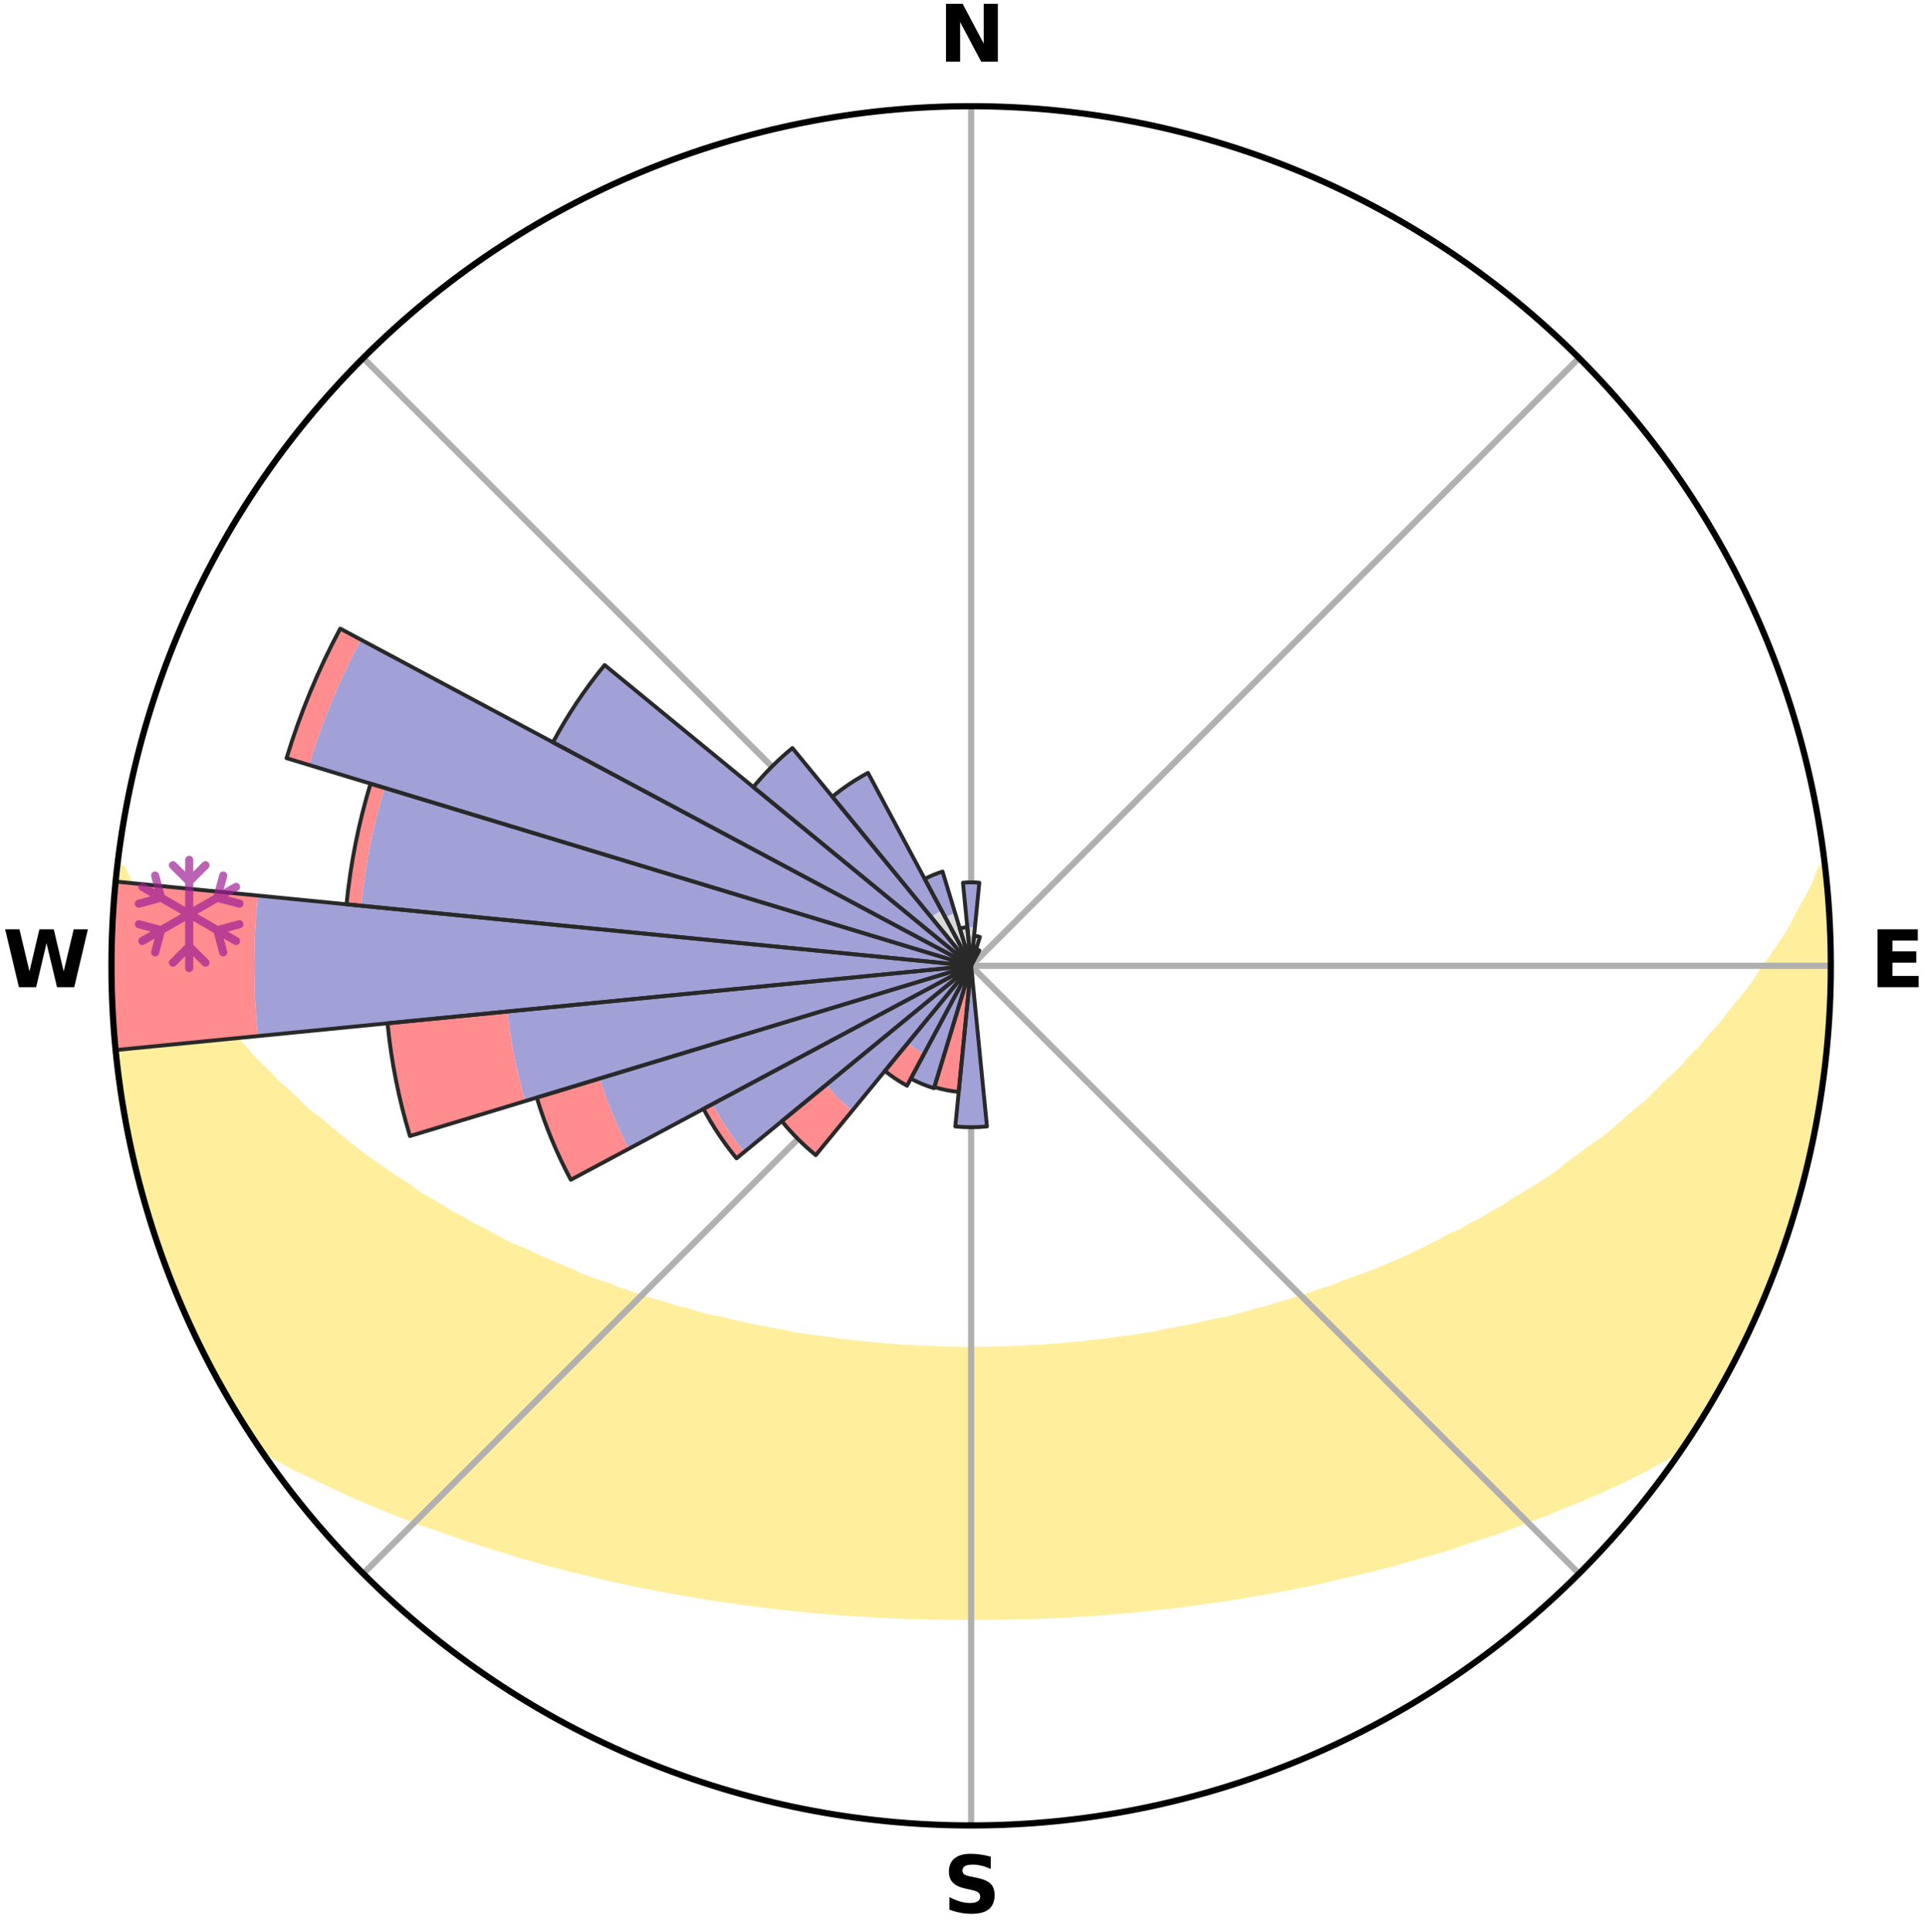 <?xml version="1.0" encoding="utf-8" standalone="no"?>
<!DOCTYPE svg PUBLIC "-//W3C//DTD SVG 1.1//EN"
  "http://www.w3.org/Graphics/SVG/1.1/DTD/svg11.dtd">
<svg xmlns:xlink="http://www.w3.org/1999/xlink" width="248.41pt" height="249.158pt" viewBox="0 0 248.41 249.158" xmlns="http://www.w3.org/2000/svg" version="1.1">
 <title>Ski Rose for Lus la Jarjatte</title>
 <defs>
  <style type="text/css">*{stroke-linejoin: round; stroke-linecap: butt}</style>
 </defs>
 <g id="figure_1">
  <g id="patch_1">
   <path d="M 0 249.158 
L 248.41 249.158 
L 248.41 0 
L 0 0 
z
" style="fill: #ffffff"/>
  </g>
  <g id="axes_1">
   <g id="patch_2">
    <path d="M 236.135 124.579 
C 236.135 110.018 233.267 95.599 227.695 82.147 
C 222.122 68.695 213.955 56.471 203.659 46.175 
C 193.363 35.879 181.139 27.711 167.687 22.139 
C 154.235 16.567 139.815 13.699 125.255 13.699 
C 110.694 13.699 96.275 16.567 82.823 22.139 
C 69.371 27.711 57.147 35.879 46.851 46.175 
C 36.555 56.471 28.387 68.695 22.815 82.147 
C 17.243 95.599 14.375 110.018 14.375 124.579 
C 14.375 139.14 17.243 153.559 22.815 167.011 
C 28.387 180.463 36.555 192.687 46.851 202.983 
C 57.147 213.279 69.371 221.447 82.823 227.019 
C 96.275 232.591 110.694 235.459 125.255 235.459 
C 139.815 235.459 154.235 232.591 167.687 227.019 
C 181.139 221.447 193.363 213.279 203.659 202.983 
C 213.955 192.687 222.122 180.463 227.695 167.011 
C 233.267 153.559 236.135 139.14 236.135 124.579 
M 125.255 124.579 
C 125.255 124.579 125.255 124.579 125.255 124.579 
C 125.255 124.579 125.255 124.579 125.255 124.579 
C 125.255 124.579 125.255 124.579 125.255 124.579 
C 125.255 124.579 125.255 124.579 125.255 124.579 
C 125.255 124.579 125.255 124.579 125.255 124.579 
C 125.255 124.579 125.255 124.579 125.255 124.579 
C 125.255 124.579 125.255 124.579 125.255 124.579 
C 125.255 124.579 125.255 124.579 125.255 124.579 
C 125.255 124.579 125.255 124.579 125.255 124.579 
C 125.255 124.579 125.255 124.579 125.255 124.579 
C 125.255 124.579 125.255 124.579 125.255 124.579 
C 125.255 124.579 125.255 124.579 125.255 124.579 
C 125.255 124.579 125.255 124.579 125.255 124.579 
C 125.255 124.579 125.255 124.579 125.255 124.579 
C 125.255 124.579 125.255 124.579 125.255 124.579 
C 125.255 124.579 125.255 124.579 125.255 124.579 
z
" style="fill: #ffffff"/>
   </g>
   <g id="PolyCollection_1">
    <defs>
     <path id="me9321cb3bd" d="M 235.325 -137.12 
L 234.95 -137.077 
L 234.182 -135.068 
L 233.137 -133.07 
L 232.02 -131.109 
L 231.061 -129.199 
L 229.843 -127.318 
L 228.584 -125.481 
L 227.287 -123.689 
L 226.173 -121.936 
L 224.81 -120.232 
L 223.418 -118.575 
L 222.216 -116.948 
L 220.771 -115.382 
L 219.519 -113.839 
L 218.028 -112.365 
L 216.732 -110.908 
L 215.204 -109.527 
L 213.87 -108.155 
L 212.519 -106.825 
L 210.944 -105.582 
L 209.565 -104.338 
L 208.172 -103.135 
L 206.768 -101.973 
L 205.153 -100.912 
L 203.732 -99.835 
L 202.304 -98.799 
L 201.063 -97.734 
L 199.621 -96.775 
L 198.175 -95.855 
L 196.727 -94.974 
L 195.277 -94.132 
L 194.009 -93.246 
L 192.558 -92.477 
L 191.285 -91.658 
L 189.837 -90.96 
L 188.563 -90.206 
L 187.122 -89.576 
L 185.85 -88.885 
L 184.58 -88.225 
L 183.312 -87.593 
L 182.046 -86.99 
L 180.784 -86.415 
L 179.527 -85.867 
L 178.274 -85.347 
L 177.028 -84.852 
L 175.788 -84.383 
L 174.556 -83.939 
L 173.331 -83.518 
L 172.237 -83.012 
L 171.026 -82.637 
L 169.825 -82.283 
L 168.745 -81.842 
L 167.56 -81.529 
L 166.49 -81.126 
L 165.324 -80.851 
L 164.266 -80.485 
L 163.211 -80.138 
L 162.074 -79.914 
L 161.033 -79.599 
L 159.998 -79.301 
L 158.969 -79.018 
L 157.945 -78.749 
L 156.857 -78.597 
L 155.849 -78.356 
L 154.847 -78.128 
L 153.852 -77.913 
L 152.863 -77.71 
L 151.881 -77.518 
L 150.905 -77.337 
L 149.936 -77.167 
L 149.017 -76.92 
L 148.058 -76.772 
L 147.105 -76.633 
L 146.159 -76.502 
L 145.22 -76.379 
L 144.287 -76.264 
L 143.386 -76.085 
L 142.462 -75.987 
L 141.545 -75.894 
L 140.632 -75.808 
L 139.743 -75.668 
L 138.839 -75.596 
L 137.94 -75.528 
L 137.058 -75.416 
L 136.166 -75.36 
L 135.279 -75.309 
L 134.403 -75.222 
L 133.521 -75.181 
L 132.643 -75.142 
L 131.772 -75.08 
L 130.898 -75.051 
L 130.028 -75.004 
L 129.158 -74.984 
L 128.289 -74.967 
L 127.422 -74.942 
L 126.555 -74.933 
L 125.688 -74.924 
L 124.822 -74.925 
L 123.955 -74.935 
L 123.088 -74.946 
L 122.221 -74.971 
L 121.352 -74.991 
L 120.484 -75.032 
L 119.613 -75.061 
L 118.74 -75.091 
L 117.868 -75.155 
L 116.991 -75.195 
L 116.11 -75.238 
L 115.234 -75.326 
L 114.348 -75.379 
L 113.457 -75.437 
L 112.575 -75.55 
L 111.677 -75.619 
L 110.774 -75.693 
L 109.886 -75.834 
L 108.974 -75.922 
L 108.058 -76.015 
L 107.161 -76.186 
L 106.235 -76.295 
L 105.303 -76.412 
L 104.365 -76.536 
L 103.42 -76.668 
L 102.469 -76.808 
L 101.555 -77.044 
L 100.594 -77.205 
L 99.626 -77.376 
L 98.652 -77.558 
L 97.671 -77.75 
L 96.683 -77.955 
L 95.689 -78.171 
L 94.689 -78.399 
L 93.683 -78.641 
L 92.67 -78.897 
L 91.575 -79.063 
L 90.547 -79.347 
L 89.513 -79.646 
L 88.474 -79.961 
L 87.339 -80.185 
L 86.287 -80.533 
L 85.23 -80.899 
L 84.066 -81.175 
L 82.997 -81.577 
L 81.815 -81.891 
L 80.736 -82.332 
L 79.537 -82.686 
L 78.45 -83.17 
L 77.236 -83.567 
L 76.014 -83.988 
L 74.783 -84.432 
L 73.682 -85.006 
L 72.442 -85.499 
L 71.195 -86.019 
L 69.943 -86.565 
L 68.687 -87.138 
L 67.427 -87.739 
L 66.006 -88.271 
L 64.738 -88.932 
L 63.468 -89.622 
L 62.198 -90.342 
L 60.758 -91.004 
L 59.487 -91.788 
L 58.041 -92.52 
L 56.773 -93.37 
L 55.326 -94.173 
L 53.879 -95.014 
L 52.622 -95.968 
L 51.181 -96.884 
L 49.744 -97.839 
L 48.311 -98.834 
L 46.885 -99.869 
L 45.466 -100.945 
L 44.056 -102.061 
L 42.656 -103.218 
L 41.268 -104.416 
L 39.685 -105.609 
L 38.322 -106.892 
L 36.975 -108.217 
L 35.432 -109.548 
L 34.12 -110.959 
L 32.613 -112.382 
L 31.34 -113.879 
L 29.875 -115.395 
L 28.649 -116.976 
L 27.233 -118.584 
L 26.06 -120.248 
L 24.699 -121.946 
L 23.371 -123.69 
L 22.291 -125.478 
L 21.033 -127.308 
L 19.815 -129.183 
L 18.854 -131.087 
L 17.733 -133.041 
L 16.678 -135.034 
L 15.707 -137.06 
L 15.099 -137.13 
L 15.099 -137.13 
L 14.988 -135.197 
L 14.773 -133.274 
L 14.59 -131.348 
L 14.531 -129.413 
L 14.414 -127.482 
L 14.419 -125.546 
L 14.556 -123.613 
L 14.486 -121.678 
L 14.502 -119.743 
L 14.63 -117.813 
L 14.841 -115.889 
L 14.896 -113.953 
L 15.226 -112.043 
L 15.343 -110.109 
L 15.675 -108.202 
L 15.916 -106.282 
L 16.245 -104.375 
L 16.73 -102.499 
L 17.066 -100.594 
L 17.481 -98.705 
L 17.99 -96.839 
L 18.423 -94.952 
L 18.993 -93.103 
L 19.522 -91.242 
L 20.149 -89.411 
L 20.807 -87.592 
L 21.398 -85.749 
L 22.141 -83.961 
L 22.888 -82.177 
L 23.576 -80.368 
L 24.387 -78.611 
L 25.258 -76.883 
L 26.045 -75.115 
L 26.943 -73.401 
L 27.852 -71.694 
L 28.81 -70.013 
L 29.742 -68.318 
L 30.726 -66.652 
L 31.741 -65.004 
L 32.795 -63.381 
L 34.336 -62.092 
L 36.16 -61.028 
L 38.012 -60.022 
L 39.943 -59.117 
L 41.813 -58.206 
L 43.689 -57.341 
L 45.501 -56.463 
L 47.371 -55.674 
L 49.241 -54.925 
L 51.045 -54.157 
L 52.899 -53.475 
L 54.692 -52.773 
L 56.532 -52.161 
L 58.311 -51.523 
L 60.082 -50.914 
L 61.845 -50.335 
L 63.599 -49.785 
L 65.344 -49.261 
L 67.037 -48.708 
L 68.764 -48.236 
L 70.445 -47.739 
L 72.153 -47.315 
L 73.814 -46.861 
L 75.502 -46.482 
L 77.149 -46.077 
L 78.785 -45.689 
L 80.416 -45.326 
L 82.035 -44.978 
L 83.649 -44.654 
L 85.251 -44.343 
L 86.847 -44.055 
L 88.432 -43.779 
L 90.011 -43.524 
L 91.564 -43.243 
L 93.125 -43.014 
L 94.681 -42.805 
L 96.215 -42.572 
L 97.753 -42.384 
L 99.275 -42.181 
L 100.801 -42.026 
L 102.312 -41.85 
L 103.818 -41.688 
L 105.324 -41.562 
L 106.82 -41.425 
L 108.312 -41.3 
L 109.804 -41.213 
L 111.287 -41.112 
L 112.767 -41.022 
L 114.244 -40.944 
L 115.718 -40.878 
L 117.19 -40.822 
L 118.66 -40.784 
L 120.128 -40.748 
L 121.594 -40.723 
L 123.059 -40.709 
L 124.523 -40.705 
L 125.987 -40.707 
L 127.451 -40.713 
L 128.916 -40.728 
L 130.382 -40.754 
L 131.85 -40.776 
L 133.32 -40.821 
L 134.792 -40.877 
L 136.266 -40.943 
L 137.743 -41.022 
L 139.223 -41.111 
L 140.709 -41.197 
L 142.196 -41.309 
L 143.688 -41.433 
L 145.183 -41.571 
L 146.691 -41.69 
L 148.197 -41.852 
L 149.707 -42.028 
L 151.232 -42.191 
L 152.753 -42.395 
L 154.294 -42.575 
L 155.827 -42.809 
L 157.38 -43.025 
L 158.943 -43.247 
L 160.496 -43.529 
L 162.072 -43.791 
L 163.66 -44.061 
L 165.253 -44.355 
L 166.858 -44.66 
L 168.468 -44.99 
L 170.09 -45.333 
L 171.717 -45.702 
L 173.356 -46.085 
L 175 -46.496 
L 176.686 -46.874 
L 178.351 -47.323 
L 180.059 -47.747 
L 181.736 -48.25 
L 183.462 -48.722 
L 185.199 -49.219 
L 186.945 -49.742 
L 188.658 -50.344 
L 190.42 -50.923 
L 192.238 -51.48 
L 194.018 -52.118 
L 195.805 -52.787 
L 197.597 -53.488 
L 199.455 -54.166 
L 201.259 -54.934 
L 203.123 -55.687 
L 204.998 -56.472 
L 206.871 -57.3 
L 208.749 -58.165 
L 210.619 -59.077 
L 212.487 -60.031 
L 214.334 -61.039 
L 216.163 -62.1 
L 217.708 -63.385 
L 218.746 -65.018 
L 219.793 -66.646 
L 220.757 -68.324 
L 221.719 -70.002 
L 222.679 -71.682 
L 223.587 -73.391 
L 224.377 -75.158 
L 225.227 -76.895 
L 226.022 -78.657 
L 226.925 -80.372 
L 227.622 -82.177 
L 228.383 -83.956 
L 229.074 -85.763 
L 229.769 -87.569 
L 230.326 -89.423 
L 230.934 -91.258 
L 231.496 -93.109 
L 232.086 -94.952 
L 232.551 -96.83 
L 232.97 -98.719 
L 233.466 -100.589 
L 233.857 -102.484 
L 234.146 -104.397 
L 234.576 -106.285 
L 234.78 -108.21 
L 235.09 -110.119 
L 235.403 -112.029 
L 235.49 -113.965 
L 235.724 -115.885 
L 235.891 -117.812 
L 236.023 -119.743 
L 235.99 -121.679 
L 236.079 -123.612 
L 236.106 -125.546 
L 235.964 -127.478 
L 235.924 -129.411 
L 235.876 -131.345 
L 235.768 -133.277 
L 235.497 -135.194 
L 235.325 -137.12 
z
" style="stroke: #ffee9c"/>
    </defs>
    <g clip-path="url(#pca88ad5719)">
     <use xlink:href="#me9321cb3bd" x="0" y="249.158" style="fill: #ffee9c; stroke: #ffee9c"/>
    </g>
   </g>
   <g id="matplotlib.axis_1">
    <g id="xtick_1">
     <g id="line2d_1">
      <path d="M 125.255 124.579 
L 125.255 13.699 
" clip-path="url(#pca88ad5719)" style="fill: none; stroke: #b0b0b0; stroke-width: 0.8; stroke-linecap: square"/>
     </g>
     <g id="text_1">
      <!-- N -->
      <g transform="translate(121.07 7.958) scale(0.1 -0.1)">
       <defs>
        <path id="DejaVuSans-Bold-4e" d="M 588 4666 
L 1931 4666 
L 3628 1466 
L 3628 4666 
L 4769 4666 
L 4769 0 
L 3425 0 
L 1728 3200 
L 1728 0 
L 588 0 
L 588 4666 
z
" transform="scale(0.016)"/>
       </defs>
       <use xlink:href="#DejaVuSans-Bold-4e"/>
      </g>
     </g>
    </g>
    <g id="xtick_2">
     <g id="line2d_2">
      <path d="M 125.255 124.579 
L 203.659 46.175 
" clip-path="url(#pca88ad5719)" style="fill: none; stroke: #b0b0b0; stroke-width: 0.8; stroke-linecap: square"/>
     </g>
    </g>
    <g id="xtick_3">
     <g id="line2d_3">
      <path d="M 125.255 124.579 
L 236.135 124.579 
" clip-path="url(#pca88ad5719)" style="fill: none; stroke: #b0b0b0; stroke-width: 0.8; stroke-linecap: square"/>
     </g>
     <g id="text_2">
      <!-- E -->
      <g transform="translate(241.219 127.338) scale(0.1 -0.1)">
       <defs>
        <path id="DejaVuSans-Bold-45" d="M 588 4666 
L 3834 4666 
L 3834 3756 
L 1791 3756 
L 1791 2888 
L 3713 2888 
L 3713 1978 
L 1791 1978 
L 1791 909 
L 3903 909 
L 3903 0 
L 588 0 
L 588 4666 
z
" transform="scale(0.016)"/>
       </defs>
       <use xlink:href="#DejaVuSans-Bold-45"/>
      </g>
     </g>
    </g>
    <g id="xtick_4">
     <g id="line2d_4">
      <path d="M 125.255 124.579 
L 203.659 202.983 
" clip-path="url(#pca88ad5719)" style="fill: none; stroke: #b0b0b0; stroke-width: 0.8; stroke-linecap: square"/>
     </g>
    </g>
    <g id="xtick_5">
     <g id="line2d_5">
      <path d="M 125.255 124.579 
L 125.255 235.459 
" clip-path="url(#pca88ad5719)" style="fill: none; stroke: #b0b0b0; stroke-width: 0.8; stroke-linecap: square"/>
     </g>
     <g id="text_3">
      <!-- S -->
      <g transform="translate(121.654 246.718) scale(0.1 -0.1)">
       <defs>
        <path id="DejaVuSans-Bold-53" d="M 3834 4519 
L 3834 3531 
Q 3450 3703 3084 3790 
Q 2719 3878 2394 3878 
Q 1963 3878 1756 3759 
Q 1550 3641 1550 3391 
Q 1550 3203 1689 3098 
Q 1828 2994 2194 2919 
L 2706 2816 
Q 3484 2659 3812 2340 
Q 4141 2022 4141 1434 
Q 4141 663 3683 286 
Q 3225 -91 2284 -91 
Q 1841 -91 1394 -6 
Q 947 78 500 244 
L 500 1259 
Q 947 1022 1364 901 
Q 1781 781 2169 781 
Q 2563 781 2772 912 
Q 2981 1044 2981 1288 
Q 2981 1506 2839 1625 
Q 2697 1744 2272 1838 
L 1806 1941 
Q 1106 2091 782 2419 
Q 459 2747 459 3303 
Q 459 4000 909 4375 
Q 1359 4750 2203 4750 
Q 2588 4750 2994 4692 
Q 3400 4634 3834 4519 
z
" transform="scale(0.016)"/>
       </defs>
       <use xlink:href="#DejaVuSans-Bold-53"/>
      </g>
     </g>
    </g>
    <g id="xtick_6">
     <g id="line2d_6">
      <path d="M 125.255 124.579 
L 46.851 202.983 
" clip-path="url(#pca88ad5719)" style="fill: none; stroke: #b0b0b0; stroke-width: 0.8; stroke-linecap: square"/>
     </g>
    </g>
    <g id="xtick_7">
     <g id="line2d_7">
      <path d="M 125.255 124.579 
L 14.375 124.579 
" clip-path="url(#pca88ad5719)" style="fill: none; stroke: #b0b0b0; stroke-width: 0.8; stroke-linecap: square"/>
     </g>
     <g id="text_4">
      <!-- W -->
      <g transform="translate(0.36 127.338) scale(0.1 -0.1)">
       <defs>
        <path id="DejaVuSans-Bold-57" d="M 191 4666 
L 1344 4666 
L 2150 1275 
L 2950 4666 
L 4109 4666 
L 4909 1275 
L 5716 4666 
L 6859 4666 
L 5759 0 
L 4372 0 
L 3525 3547 
L 2688 0 
L 1300 0 
L 191 4666 
z
" transform="scale(0.016)"/>
       </defs>
       <use xlink:href="#DejaVuSans-Bold-57"/>
      </g>
     </g>
    </g>
    <g id="xtick_8">
     <g id="line2d_8">
      <path d="M 125.255 124.579 
L 46.851 46.175 
" clip-path="url(#pca88ad5719)" style="fill: none; stroke: #b0b0b0; stroke-width: 0.8; stroke-linecap: square"/>
     </g>
    </g>
   </g>
   <g id="matplotlib.axis_2"/>
   <g id="patch_3">
    <path d="M 125.255 124.579 
C 125.255 124.579 125.255 124.579 125.255 124.579 
C 125.255 124.579 125.255 124.579 125.255 124.579 
L 125.747 119.583 
C 125.583 119.567 125.419 119.559 125.255 119.559 
C 125.091 119.559 124.926 119.567 124.763 119.583 
z
" clip-path="url(#pca88ad5719)" style="fill: #d9d9d9"/>
   </g>
   <g id="patch_4">
    <path d="M 125.255 124.579 
C 125.255 124.579 125.255 124.579 125.255 124.579 
C 125.255 124.579 125.255 124.579 125.255 124.579 
L 126.384 120.858 
C 126.262 120.821 126.138 120.79 126.013 120.765 
C 125.889 120.74 125.763 120.722 125.636 120.709 
z
" clip-path="url(#pca88ad5719)" style="fill: #d9d9d9"/>
   </g>
   <g id="patch_5">
    <path d="M 125.255 124.579 
C 125.255 124.579 125.255 124.579 125.255 124.579 
C 125.255 124.579 125.255 124.579 125.255 124.579 
L 126.313 122.599 
C 126.248 122.564 126.182 122.533 126.114 122.505 
C 126.046 122.477 125.977 122.452 125.907 122.431 
z
" clip-path="url(#pca88ad5719)" style="fill: #d9d9d9"/>
   </g>
   <g id="patch_6">
    <path d="M 125.255 124.579 
C 125.255 124.579 125.255 124.579 125.255 124.579 
C 125.255 124.579 125.255 124.579 125.255 124.579 
L 125.255 124.579 
C 125.255 124.579 125.255 124.579 125.255 124.579 
C 125.255 124.579 125.255 124.579 125.255 124.579 
z
" clip-path="url(#pca88ad5719)" style="fill: #d9d9d9"/>
   </g>
   <g id="patch_7">
    <path d="M 125.255 124.579 
C 125.255 124.579 125.255 124.579 125.255 124.579 
C 125.255 124.579 125.255 124.579 125.255 124.579 
L 125.255 124.579 
C 125.255 124.579 125.255 124.579 125.255 124.579 
C 125.255 124.579 125.255 124.579 125.255 124.579 
z
" clip-path="url(#pca88ad5719)" style="fill: #d9d9d9"/>
   </g>
   <g id="patch_8">
    <path d="M 125.255 124.579 
C 125.255 124.579 125.255 124.579 125.255 124.579 
C 125.255 124.579 125.255 124.579 125.255 124.579 
L 125.255 124.579 
C 125.255 124.579 125.255 124.579 125.255 124.579 
C 125.255 124.579 125.255 124.579 125.255 124.579 
z
" clip-path="url(#pca88ad5719)" style="fill: #d9d9d9"/>
   </g>
   <g id="patch_9">
    <path d="M 125.255 124.579 
C 125.255 124.579 125.255 124.579 125.255 124.579 
C 125.255 124.579 125.255 124.579 125.255 124.579 
L 125.255 124.579 
C 125.255 124.579 125.255 124.579 125.255 124.579 
C 125.255 124.579 125.255 124.579 125.255 124.579 
z
" clip-path="url(#pca88ad5719)" style="fill: #d9d9d9"/>
   </g>
   <g id="patch_10">
    <path d="M 125.255 124.579 
C 125.255 124.579 125.255 124.579 125.255 124.579 
C 125.255 124.579 125.255 124.579 125.255 124.579 
L 125.255 124.579 
C 125.255 124.579 125.255 124.579 125.255 124.579 
C 125.255 124.579 125.255 124.579 125.255 124.579 
z
" clip-path="url(#pca88ad5719)" style="fill: #d9d9d9"/>
   </g>
   <g id="patch_11">
    <path d="M 125.255 124.579 
C 125.255 124.579 125.255 124.579 125.255 124.579 
C 125.255 124.579 125.255 124.579 125.255 124.579 
L 125.255 124.579 
C 125.255 124.579 125.255 124.579 125.255 124.579 
C 125.255 124.579 125.255 124.579 125.255 124.579 
z
" clip-path="url(#pca88ad5719)" style="fill: #d9d9d9"/>
   </g>
   <g id="patch_12">
    <path d="M 125.255 124.579 
C 125.255 124.579 125.255 124.579 125.255 124.579 
C 125.255 124.579 125.255 124.579 125.255 124.579 
L 125.255 124.579 
C 125.255 124.579 125.255 124.579 125.255 124.579 
C 125.255 124.579 125.255 124.579 125.255 124.579 
z
" clip-path="url(#pca88ad5719)" style="fill: #d9d9d9"/>
   </g>
   <g id="patch_13">
    <path d="M 125.255 124.579 
C 125.255 124.579 125.255 124.579 125.255 124.579 
C 125.255 124.579 125.255 124.579 125.255 124.579 
L 125.255 124.579 
C 125.255 124.579 125.255 124.579 125.255 124.579 
C 125.255 124.579 125.255 124.579 125.255 124.579 
z
" clip-path="url(#pca88ad5719)" style="fill: #d9d9d9"/>
   </g>
   <g id="patch_14">
    <path d="M 125.255 124.579 
C 125.255 124.579 125.255 124.579 125.255 124.579 
C 125.255 124.579 125.255 124.579 125.255 124.579 
L 125.255 124.579 
C 125.255 124.579 125.255 124.579 125.255 124.579 
C 125.255 124.579 125.255 124.579 125.255 124.579 
z
" clip-path="url(#pca88ad5719)" style="fill: #d9d9d9"/>
   </g>
   <g id="patch_15">
    <path d="M 125.255 124.579 
C 125.255 124.579 125.255 124.579 125.255 124.579 
C 125.255 124.579 125.255 124.579 125.255 124.579 
L 125.255 124.579 
C 125.255 124.579 125.255 124.579 125.255 124.579 
C 125.255 124.579 125.255 124.579 125.255 124.579 
z
" clip-path="url(#pca88ad5719)" style="fill: #d9d9d9"/>
   </g>
   <g id="patch_16">
    <path d="M 125.255 124.579 
C 125.255 124.579 125.255 124.579 125.255 124.579 
C 125.255 124.579 125.255 124.579 125.255 124.579 
L 125.255 124.579 
C 125.255 124.579 125.255 124.579 125.255 124.579 
C 125.255 124.579 125.255 124.579 125.255 124.579 
z
" clip-path="url(#pca88ad5719)" style="fill: #d9d9d9"/>
   </g>
   <g id="patch_17">
    <path d="M 125.255 124.579 
C 125.255 124.579 125.255 124.579 125.255 124.579 
C 125.255 124.579 125.255 124.579 125.255 124.579 
L 125.255 124.579 
C 125.255 124.579 125.255 124.579 125.255 124.579 
C 125.255 124.579 125.255 124.579 125.255 124.579 
z
" clip-path="url(#pca88ad5719)" style="fill: #d9d9d9"/>
   </g>
   <g id="patch_18">
    <path d="M 125.255 124.579 
C 125.255 124.579 125.255 124.579 125.255 124.579 
C 125.255 124.579 125.255 124.579 125.255 124.579 
L 125.255 124.579 
C 125.255 124.579 125.255 124.579 125.255 124.579 
C 125.255 124.579 125.255 124.579 125.255 124.579 
z
" clip-path="url(#pca88ad5719)" style="fill: #d9d9d9"/>
   </g>
   <g id="patch_19">
    <path d="M 125.255 124.579 
C 125.255 124.579 125.255 124.579 125.255 124.579 
C 125.255 124.579 125.255 124.579 125.255 124.579 
L 125.255 124.579 
C 125.255 124.579 125.255 124.579 125.255 124.579 
C 125.255 124.579 125.255 124.579 125.255 124.579 
z
" clip-path="url(#pca88ad5719)" style="fill: #d9d9d9"/>
   </g>
   <g id="patch_20">
    <path d="M 125.255 124.579 
C 125.255 124.579 125.255 124.579 125.255 124.579 
C 125.255 124.579 125.255 124.579 125.255 124.579 
L 125.255 124.579 
C 125.255 124.579 125.255 124.579 125.255 124.579 
C 125.255 124.579 125.255 124.579 125.255 124.579 
z
" clip-path="url(#pca88ad5719)" style="fill: #d9d9d9"/>
   </g>
   <g id="patch_21">
    <path d="M 125.255 124.579 
C 125.255 124.579 125.255 124.579 125.255 124.579 
C 125.255 124.579 125.255 124.579 125.255 124.579 
L 125.255 124.579 
C 125.255 124.579 125.255 124.579 125.255 124.579 
C 125.255 124.579 125.255 124.579 125.255 124.579 
z
" clip-path="url(#pca88ad5719)" style="fill: #d9d9d9"/>
   </g>
   <g id="patch_22">
    <path d="M 125.255 124.579 
C 125.255 124.579 125.255 124.579 125.255 124.579 
C 125.255 124.579 125.255 124.579 125.255 124.579 
L 125.255 124.579 
C 125.255 124.579 125.255 124.579 125.255 124.579 
C 125.255 124.579 125.255 124.579 125.255 124.579 
z
" clip-path="url(#pca88ad5719)" style="fill: #d9d9d9"/>
   </g>
   <g id="patch_23">
    <path d="M 125.255 124.579 
C 125.255 124.579 125.255 124.579 125.255 124.579 
C 125.255 124.579 125.255 124.579 125.255 124.579 
L 125.255 124.579 
C 125.255 124.579 125.255 124.579 125.255 124.579 
C 125.255 124.579 125.255 124.579 125.255 124.579 
z
" clip-path="url(#pca88ad5719)" style="fill: #d9d9d9"/>
   </g>
   <g id="patch_24">
    <path d="M 125.255 124.579 
C 125.255 124.579 125.255 124.579 125.255 124.579 
C 125.255 124.579 125.255 124.579 125.255 124.579 
L 125.255 124.579 
C 125.255 124.579 125.255 124.579 125.255 124.579 
C 125.255 124.579 125.255 124.579 125.255 124.579 
z
" clip-path="url(#pca88ad5719)" style="fill: #d9d9d9"/>
   </g>
   <g id="patch_25">
    <path d="M 125.255 124.579 
C 125.255 124.579 125.255 124.579 125.255 124.579 
C 125.255 124.579 125.255 124.579 125.255 124.579 
L 125.255 124.579 
C 125.255 124.579 125.255 124.579 125.255 124.579 
C 125.255 124.579 125.255 124.579 125.255 124.579 
z
" clip-path="url(#pca88ad5719)" style="fill: #d9d9d9"/>
   </g>
   <g id="patch_26">
    <path d="M 125.255 124.579 
C 125.255 124.579 125.255 124.579 125.255 124.579 
C 125.255 124.579 125.255 124.579 125.255 124.579 
L 125.255 124.579 
C 125.255 124.579 125.255 124.579 125.255 124.579 
C 125.255 124.579 125.255 124.579 125.255 124.579 
z
" clip-path="url(#pca88ad5719)" style="fill: #d9d9d9"/>
   </g>
   <g id="patch_27">
    <path d="M 125.255 124.579 
C 125.255 124.579 125.255 124.579 125.255 124.579 
C 125.255 124.579 125.255 124.579 125.255 124.579 
L 125.255 124.579 
C 125.255 124.579 125.255 124.579 125.255 124.579 
C 125.255 124.579 125.255 124.579 125.255 124.579 
z
" clip-path="url(#pca88ad5719)" style="fill: #d9d9d9"/>
   </g>
   <g id="patch_28">
    <path d="M 125.255 124.579 
C 125.255 124.579 125.255 124.579 125.255 124.579 
C 125.255 124.579 125.255 124.579 125.255 124.579 
L 125.255 124.579 
C 125.255 124.579 125.255 124.579 125.255 124.579 
C 125.255 124.579 125.255 124.579 125.255 124.579 
z
" clip-path="url(#pca88ad5719)" style="fill: #d9d9d9"/>
   </g>
   <g id="patch_29">
    <path d="M 125.255 124.579 
C 125.255 124.579 125.255 124.579 125.255 124.579 
C 125.255 124.579 125.255 124.579 125.255 124.579 
L 125.255 124.579 
C 125.255 124.579 125.255 124.579 125.255 124.579 
C 125.255 124.579 125.255 124.579 125.255 124.579 
z
" clip-path="url(#pca88ad5719)" style="fill: #d9d9d9"/>
   </g>
   <g id="patch_30">
    <path d="M 125.255 124.579 
C 125.255 124.579 125.255 124.579 125.255 124.579 
C 125.255 124.579 125.255 124.579 125.255 124.579 
L 125.255 124.579 
C 125.255 124.579 125.255 124.579 125.255 124.579 
C 125.255 124.579 125.255 124.579 125.255 124.579 
z
" clip-path="url(#pca88ad5719)" style="fill: #d9d9d9"/>
   </g>
   <g id="patch_31">
    <path d="M 125.255 124.579 
C 125.255 124.579 125.255 124.579 125.255 124.579 
C 125.255 124.579 125.255 124.579 125.255 124.579 
L 125.255 124.579 
C 125.255 124.579 125.255 124.579 125.255 124.579 
C 125.255 124.579 125.255 124.579 125.255 124.579 
z
" clip-path="url(#pca88ad5719)" style="fill: #d9d9d9"/>
   </g>
   <g id="patch_32">
    <path d="M 125.255 124.579 
C 125.255 124.579 125.255 124.579 125.255 124.579 
C 125.255 124.579 125.255 124.579 125.255 124.579 
L 121.439 117.44 
C 121.205 117.565 120.978 117.701 120.757 117.848 
C 120.537 117.995 120.324 118.153 120.119 118.322 
z
" clip-path="url(#pca88ad5719)" style="fill: #d9d9d9"/>
   </g>
   <g id="patch_33">
    <path d="M 125.255 124.579 
C 125.255 124.579 125.255 124.579 125.255 124.579 
C 125.255 124.579 125.255 124.579 125.255 124.579 
L 123.194 117.785 
C 122.971 117.852 122.753 117.931 122.538 118.02 
C 122.323 118.109 122.113 118.208 121.908 118.318 
z
" clip-path="url(#pca88ad5719)" style="fill: #d9d9d9"/>
   </g>
   <g id="patch_34">
    <path d="M 125.255 124.579 
C 125.255 124.579 125.255 124.579 125.255 124.579 
C 125.255 124.579 125.255 124.579 125.255 124.579 
L 124.763 119.583 
C 124.599 119.599 124.437 119.623 124.275 119.655 
C 124.114 119.687 123.955 119.727 123.798 119.775 
z
" clip-path="url(#pca88ad5719)" style="fill: #d9d9d9"/>
   </g>
   <g id="patch_35">
    <path d="M 124.763 119.583 
C 124.926 119.567 125.091 119.559 125.255 119.559 
C 125.419 119.559 125.583 119.567 125.747 119.583 
L 126.31 113.864 
C 125.959 113.829 125.607 113.812 125.255 113.812 
C 124.902 113.812 124.55 113.829 124.199 113.864 
z
" clip-path="url(#pca88ad5719)" style="fill: #a1a1d8"/>
   </g>
   <g id="patch_36">
    <path d="M 125.636 120.709 
C 125.763 120.722 125.889 120.74 126.013 120.765 
C 126.138 120.79 126.262 120.821 126.384 120.858 
L 126.384 120.858 
C 126.262 120.821 126.138 120.79 126.013 120.765 
C 125.889 120.74 125.763 120.722 125.636 120.709 
z
" clip-path="url(#pca88ad5719)" style="fill: #a1a1d8"/>
   </g>
   <g id="patch_37">
    <path d="M 125.907 122.431 
C 125.977 122.452 126.046 122.477 126.114 122.505 
C 126.182 122.533 126.248 122.564 126.313 122.599 
L 126.313 122.599 
C 126.248 122.564 126.182 122.533 126.114 122.505 
C 126.046 122.477 125.977 122.452 125.907 122.431 
z
" clip-path="url(#pca88ad5719)" style="fill: #a1a1d8"/>
   </g>
   <g id="patch_38">
    <path d="M 125.255 124.579 
C 125.255 124.579 125.255 124.579 125.255 124.579 
C 125.255 124.579 125.255 124.579 125.255 124.579 
L 125.255 124.579 
C 125.255 124.579 125.255 124.579 125.255 124.579 
C 125.255 124.579 125.255 124.579 125.255 124.579 
z
" clip-path="url(#pca88ad5719)" style="fill: #a1a1d8"/>
   </g>
   <g id="patch_39">
    <path d="M 125.255 124.579 
C 125.255 124.579 125.255 124.579 125.255 124.579 
C 125.255 124.579 125.255 124.579 125.255 124.579 
L 125.255 124.579 
C 125.255 124.579 125.255 124.579 125.255 124.579 
C 125.255 124.579 125.255 124.579 125.255 124.579 
z
" clip-path="url(#pca88ad5719)" style="fill: #a1a1d8"/>
   </g>
   <g id="patch_40">
    <path d="M 125.255 124.579 
C 125.255 124.579 125.255 124.579 125.255 124.579 
C 125.255 124.579 125.255 124.579 125.255 124.579 
L 125.255 124.579 
C 125.255 124.579 125.255 124.579 125.255 124.579 
C 125.255 124.579 125.255 124.579 125.255 124.579 
z
" clip-path="url(#pca88ad5719)" style="fill: #a1a1d8"/>
   </g>
   <g id="patch_41">
    <path d="M 125.255 124.579 
C 125.255 124.579 125.255 124.579 125.255 124.579 
C 125.255 124.579 125.255 124.579 125.255 124.579 
L 125.255 124.579 
C 125.255 124.579 125.255 124.579 125.255 124.579 
C 125.255 124.579 125.255 124.579 125.255 124.579 
z
" clip-path="url(#pca88ad5719)" style="fill: #a1a1d8"/>
   </g>
   <g id="patch_42">
    <path d="M 125.255 124.579 
C 125.255 124.579 125.255 124.579 125.255 124.579 
C 125.255 124.579 125.255 124.579 125.255 124.579 
L 125.255 124.579 
C 125.255 124.579 125.255 124.579 125.255 124.579 
C 125.255 124.579 125.255 124.579 125.255 124.579 
z
" clip-path="url(#pca88ad5719)" style="fill: #a1a1d8"/>
   </g>
   <g id="patch_43">
    <path d="M 125.255 124.579 
C 125.255 124.579 125.255 124.579 125.255 124.579 
C 125.255 124.579 125.255 124.579 125.255 124.579 
L 125.255 124.579 
C 125.255 124.579 125.255 124.579 125.255 124.579 
C 125.255 124.579 125.255 124.579 125.255 124.579 
z
" clip-path="url(#pca88ad5719)" style="fill: #a1a1d8"/>
   </g>
   <g id="patch_44">
    <path d="M 125.255 124.579 
C 125.255 124.579 125.255 124.579 125.255 124.579 
C 125.255 124.579 125.255 124.579 125.255 124.579 
L 125.255 124.579 
C 125.255 124.579 125.255 124.579 125.255 124.579 
C 125.255 124.579 125.255 124.579 125.255 124.579 
z
" clip-path="url(#pca88ad5719)" style="fill: #a1a1d8"/>
   </g>
   <g id="patch_45">
    <path d="M 125.255 124.579 
C 125.255 124.579 125.255 124.579 125.255 124.579 
C 125.255 124.579 125.255 124.579 125.255 124.579 
L 125.255 124.579 
C 125.255 124.579 125.255 124.579 125.255 124.579 
C 125.255 124.579 125.255 124.579 125.255 124.579 
z
" clip-path="url(#pca88ad5719)" style="fill: #a1a1d8"/>
   </g>
   <g id="patch_46">
    <path d="M 125.255 124.579 
C 125.255 124.579 125.255 124.579 125.255 124.579 
C 125.255 124.579 125.255 124.579 125.255 124.579 
L 125.255 124.579 
C 125.255 124.579 125.255 124.579 125.255 124.579 
C 125.255 124.579 125.255 124.579 125.255 124.579 
z
" clip-path="url(#pca88ad5719)" style="fill: #a1a1d8"/>
   </g>
   <g id="patch_47">
    <path d="M 125.255 124.579 
C 125.255 124.579 125.255 124.579 125.255 124.579 
C 125.255 124.579 125.255 124.579 125.255 124.579 
L 125.255 124.579 
C 125.255 124.579 125.255 124.579 125.255 124.579 
C 125.255 124.579 125.255 124.579 125.255 124.579 
z
" clip-path="url(#pca88ad5719)" style="fill: #a1a1d8"/>
   </g>
   <g id="patch_48">
    <path d="M 125.255 124.579 
C 125.255 124.579 125.255 124.579 125.255 124.579 
C 125.255 124.579 125.255 124.579 125.255 124.579 
L 125.255 124.579 
C 125.255 124.579 125.255 124.579 125.255 124.579 
C 125.255 124.579 125.255 124.579 125.255 124.579 
z
" clip-path="url(#pca88ad5719)" style="fill: #a1a1d8"/>
   </g>
   <g id="patch_49">
    <path d="M 125.255 124.579 
C 125.255 124.579 125.255 124.579 125.255 124.579 
C 125.255 124.579 125.255 124.579 125.255 124.579 
L 125.255 124.579 
C 125.255 124.579 125.255 124.579 125.255 124.579 
C 125.255 124.579 125.255 124.579 125.255 124.579 
z
" clip-path="url(#pca88ad5719)" style="fill: #a1a1d8"/>
   </g>
   <g id="patch_50">
    <path d="M 125.255 124.579 
C 125.255 124.579 125.255 124.579 125.255 124.579 
C 125.255 124.579 125.255 124.579 125.255 124.579 
L 125.255 124.579 
C 125.255 124.579 125.255 124.579 125.255 124.579 
C 125.255 124.579 125.255 124.579 125.255 124.579 
z
" clip-path="url(#pca88ad5719)" style="fill: #a1a1d8"/>
   </g>
   <g id="patch_51">
    <path d="M 125.255 124.579 
C 125.255 124.579 125.255 124.579 125.255 124.579 
C 125.255 124.579 125.255 124.579 125.255 124.579 
L 123.214 145.3 
C 123.892 145.366 124.573 145.4 125.255 145.4 
C 125.936 145.4 126.617 145.366 127.296 145.3 
z
" clip-path="url(#pca88ad5719)" style="fill: #a1a1d8"/>
   </g>
   <g id="patch_52">
    <path d="M 125.255 124.579 
C 125.255 124.579 125.255 124.579 125.255 124.579 
C 125.255 124.579 125.255 124.579 125.255 124.579 
L 125.255 124.579 
C 125.255 124.579 125.255 124.579 125.255 124.579 
C 125.255 124.579 125.255 124.579 125.255 124.579 
z
" clip-path="url(#pca88ad5719)" style="fill: #a1a1d8"/>
   </g>
   <g id="patch_53">
    <path d="M 125.255 124.579 
C 125.255 124.579 125.255 124.579 125.255 124.579 
C 125.255 124.579 125.255 124.579 125.255 124.579 
L 117.478 139.129 
C 117.954 139.384 118.442 139.615 118.941 139.822 
C 119.44 140.028 119.949 140.21 120.466 140.367 
z
" clip-path="url(#pca88ad5719)" style="fill: #a1a1d8"/>
   </g>
   <g id="patch_54">
    <path d="M 125.255 124.579 
C 125.255 124.579 125.255 124.579 125.255 124.579 
C 125.255 124.579 125.255 124.579 125.255 124.579 
L 117.073 134.549 
C 117.399 134.817 117.738 135.068 118.089 135.303 
C 118.44 135.537 118.803 135.755 119.175 135.954 
z
" clip-path="url(#pca88ad5719)" style="fill: #a1a1d8"/>
   </g>
   <g id="patch_55">
    <path d="M 125.255 124.579 
C 125.255 124.579 125.255 124.579 125.255 124.579 
C 125.255 124.579 125.255 124.579 125.255 124.579 
L 106.563 139.919 
C 107.065 140.531 107.597 141.118 108.156 141.678 
C 108.716 142.237 109.303 142.769 109.915 143.271 
z
" clip-path="url(#pca88ad5719)" style="fill: #a1a1d8"/>
   </g>
   <g id="patch_56">
    <path d="M 125.255 124.579 
C 125.255 124.579 125.255 124.579 125.255 124.579 
C 125.255 124.579 125.255 124.579 125.255 124.579 
L 91.886 142.415 
C 92.47 143.507 93.107 144.57 93.795 145.6 
C 94.483 146.629 95.221 147.625 96.007 148.582 
z
" clip-path="url(#pca88ad5719)" style="fill: #a1a1d8"/>
   </g>
   <g id="patch_57">
    <path d="M 125.255 124.579 
C 125.255 124.579 125.255 124.579 125.255 124.579 
C 125.255 124.579 125.255 124.579 125.255 124.579 
L 77.358 139.109 
C 77.833 140.676 78.385 142.22 79.012 143.733 
C 79.639 145.247 80.34 146.729 81.113 148.174 
z
" clip-path="url(#pca88ad5719)" style="fill: #a1a1d8"/>
   </g>
   <g id="patch_58">
    <path d="M 125.255 124.579 
C 125.255 124.579 125.255 124.579 125.255 124.579 
C 125.255 124.579 125.255 124.579 125.255 124.579 
L 65.468 130.468 
C 65.66 132.424 65.949 134.371 66.333 136.299 
C 66.716 138.228 67.195 140.137 67.765 142.018 
z
" clip-path="url(#pca88ad5719)" style="fill: #a1a1d8"/>
   </g>
   <g id="patch_59">
    <path d="M 125.255 124.579 
C 125.255 124.579 125.255 124.579 125.255 124.579 
C 125.255 124.579 125.255 124.579 125.255 124.579 
L 33.239 115.516 
C 32.942 118.528 32.793 121.553 32.793 124.579 
C 32.793 127.605 32.942 130.63 33.239 133.642 
z
" clip-path="url(#pca88ad5719)" style="fill: #a1a1d8"/>
   </g>
   <g id="patch_60">
    <path d="M 125.255 124.579 
C 125.255 124.579 125.255 124.579 125.255 124.579 
C 125.255 124.579 125.255 124.579 125.255 124.579 
L 49.599 101.629 
C 48.848 104.105 48.219 106.617 47.714 109.155 
C 47.209 111.693 46.829 114.255 46.575 116.83 
z
" clip-path="url(#pca88ad5719)" style="fill: #a1a1d8"/>
   </g>
   <g id="patch_61">
    <path d="M 125.255 124.579 
C 125.255 124.579 125.255 124.579 125.255 124.579 
C 125.255 124.579 125.255 124.579 125.255 124.579 
L 46.549 82.51 
C 45.172 85.086 43.923 87.728 42.805 90.427 
C 41.687 93.126 40.702 95.878 39.854 98.673 
z
" clip-path="url(#pca88ad5719)" style="fill: #a1a1d8"/>
   </g>
   <g id="patch_62">
    <path d="M 125.255 124.579 
C 125.255 124.579 125.255 124.579 125.255 124.579 
C 125.255 124.579 125.255 124.579 125.255 124.579 
L 77.98 85.781 
C 76.71 87.329 75.516 88.937 74.404 90.602 
C 73.292 92.266 72.262 93.984 71.319 95.75 
z
" clip-path="url(#pca88ad5719)" style="fill: #a1a1d8"/>
   </g>
   <g id="patch_63">
    <path d="M 125.255 124.579 
C 125.255 124.579 125.255 124.579 125.255 124.579 
C 125.255 124.579 125.255 124.579 125.255 124.579 
L 102.2 96.487 
C 101.281 97.242 100.399 98.041 99.558 98.882 
C 98.717 99.723 97.917 100.605 97.163 101.525 
z
" clip-path="url(#pca88ad5719)" style="fill: #a1a1d8"/>
   </g>
   <g id="patch_64">
    <path d="M 120.119 118.322 
C 120.324 118.153 120.537 117.995 120.757 117.848 
C 120.978 117.701 121.205 117.565 121.439 117.44 
L 111.951 99.69 
C 111.137 100.126 110.344 100.601 109.576 101.114 
C 108.808 101.627 108.066 102.178 107.351 102.764 
z
" clip-path="url(#pca88ad5719)" style="fill: #a1a1d8"/>
   </g>
   <g id="patch_65">
    <path d="M 121.908 118.318 
C 122.113 118.208 122.323 118.109 122.538 118.02 
C 122.753 117.931 122.971 117.852 123.194 117.785 
L 121.568 112.425 
C 121.17 112.546 120.779 112.686 120.395 112.845 
C 120.01 113.004 119.634 113.182 119.268 113.378 
z
" clip-path="url(#pca88ad5719)" style="fill: #a1a1d8"/>
   </g>
   <g id="patch_66">
    <path d="M 123.798 119.775 
C 123.955 119.727 124.114 119.687 124.275 119.655 
C 124.437 119.623 124.599 119.599 124.763 119.583 
L 124.763 119.583 
C 124.599 119.599 124.437 119.623 124.275 119.655 
C 124.114 119.687 123.955 119.727 123.798 119.775 
z
" clip-path="url(#pca88ad5719)" style="fill: #a1a1d8"/>
   </g>
   <g id="patch_67">
    <path d="M 124.199 113.864 
C 124.55 113.829 124.902 113.812 125.255 113.812 
C 125.607 113.812 125.959 113.829 126.31 113.864 
L 126.31 113.864 
C 125.959 113.829 125.607 113.812 125.255 113.812 
C 124.902 113.812 124.55 113.829 124.199 113.864 
z
" clip-path="url(#pca88ad5719)" style="fill: #ff8c8e"/>
   </g>
   <g id="patch_68">
    <path d="M 125.636 120.709 
C 125.763 120.722 125.889 120.74 126.013 120.765 
C 126.138 120.79 126.262 120.821 126.384 120.858 
L 126.384 120.858 
C 126.262 120.821 126.138 120.79 126.013 120.765 
C 125.889 120.74 125.763 120.722 125.636 120.709 
z
" clip-path="url(#pca88ad5719)" style="fill: #ff8c8e"/>
   </g>
   <g id="patch_69">
    <path d="M 125.907 122.431 
C 125.977 122.452 126.046 122.477 126.114 122.505 
C 126.182 122.533 126.248 122.564 126.313 122.599 
L 126.313 122.599 
C 126.248 122.564 126.182 122.533 126.114 122.505 
C 126.046 122.477 125.977 122.452 125.907 122.431 
z
" clip-path="url(#pca88ad5719)" style="fill: #ff8c8e"/>
   </g>
   <g id="patch_70">
    <path d="M 125.255 124.579 
C 125.255 124.579 125.255 124.579 125.255 124.579 
C 125.255 124.579 125.255 124.579 125.255 124.579 
L 125.255 124.579 
C 125.255 124.579 125.255 124.579 125.255 124.579 
C 125.255 124.579 125.255 124.579 125.255 124.579 
z
" clip-path="url(#pca88ad5719)" style="fill: #ff8c8e"/>
   </g>
   <g id="patch_71">
    <path d="M 125.255 124.579 
C 125.255 124.579 125.255 124.579 125.255 124.579 
C 125.255 124.579 125.255 124.579 125.255 124.579 
L 125.255 124.579 
C 125.255 124.579 125.255 124.579 125.255 124.579 
C 125.255 124.579 125.255 124.579 125.255 124.579 
z
" clip-path="url(#pca88ad5719)" style="fill: #ff8c8e"/>
   </g>
   <g id="patch_72">
    <path d="M 125.255 124.579 
C 125.255 124.579 125.255 124.579 125.255 124.579 
C 125.255 124.579 125.255 124.579 125.255 124.579 
L 125.255 124.579 
C 125.255 124.579 125.255 124.579 125.255 124.579 
C 125.255 124.579 125.255 124.579 125.255 124.579 
z
" clip-path="url(#pca88ad5719)" style="fill: #ff8c8e"/>
   </g>
   <g id="patch_73">
    <path d="M 125.255 124.579 
C 125.255 124.579 125.255 124.579 125.255 124.579 
C 125.255 124.579 125.255 124.579 125.255 124.579 
L 125.255 124.579 
C 125.255 124.579 125.255 124.579 125.255 124.579 
C 125.255 124.579 125.255 124.579 125.255 124.579 
z
" clip-path="url(#pca88ad5719)" style="fill: #ff8c8e"/>
   </g>
   <g id="patch_74">
    <path d="M 125.255 124.579 
C 125.255 124.579 125.255 124.579 125.255 124.579 
C 125.255 124.579 125.255 124.579 125.255 124.579 
L 125.255 124.579 
C 125.255 124.579 125.255 124.579 125.255 124.579 
C 125.255 124.579 125.255 124.579 125.255 124.579 
z
" clip-path="url(#pca88ad5719)" style="fill: #ff8c8e"/>
   </g>
   <g id="patch_75">
    <path d="M 125.255 124.579 
C 125.255 124.579 125.255 124.579 125.255 124.579 
C 125.255 124.579 125.255 124.579 125.255 124.579 
L 125.255 124.579 
C 125.255 124.579 125.255 124.579 125.255 124.579 
C 125.255 124.579 125.255 124.579 125.255 124.579 
z
" clip-path="url(#pca88ad5719)" style="fill: #ff8c8e"/>
   </g>
   <g id="patch_76">
    <path d="M 125.255 124.579 
C 125.255 124.579 125.255 124.579 125.255 124.579 
C 125.255 124.579 125.255 124.579 125.255 124.579 
L 125.255 124.579 
C 125.255 124.579 125.255 124.579 125.255 124.579 
C 125.255 124.579 125.255 124.579 125.255 124.579 
z
" clip-path="url(#pca88ad5719)" style="fill: #ff8c8e"/>
   </g>
   <g id="patch_77">
    <path d="M 125.255 124.579 
C 125.255 124.579 125.255 124.579 125.255 124.579 
C 125.255 124.579 125.255 124.579 125.255 124.579 
L 125.255 124.579 
C 125.255 124.579 125.255 124.579 125.255 124.579 
C 125.255 124.579 125.255 124.579 125.255 124.579 
z
" clip-path="url(#pca88ad5719)" style="fill: #ff8c8e"/>
   </g>
   <g id="patch_78">
    <path d="M 125.255 124.579 
C 125.255 124.579 125.255 124.579 125.255 124.579 
C 125.255 124.579 125.255 124.579 125.255 124.579 
L 125.255 124.579 
C 125.255 124.579 125.255 124.579 125.255 124.579 
C 125.255 124.579 125.255 124.579 125.255 124.579 
z
" clip-path="url(#pca88ad5719)" style="fill: #ff8c8e"/>
   </g>
   <g id="patch_79">
    <path d="M 125.255 124.579 
C 125.255 124.579 125.255 124.579 125.255 124.579 
C 125.255 124.579 125.255 124.579 125.255 124.579 
L 125.255 124.579 
C 125.255 124.579 125.255 124.579 125.255 124.579 
C 125.255 124.579 125.255 124.579 125.255 124.579 
z
" clip-path="url(#pca88ad5719)" style="fill: #ff8c8e"/>
   </g>
   <g id="patch_80">
    <path d="M 125.255 124.579 
C 125.255 124.579 125.255 124.579 125.255 124.579 
C 125.255 124.579 125.255 124.579 125.255 124.579 
L 125.255 124.579 
C 125.255 124.579 125.255 124.579 125.255 124.579 
C 125.255 124.579 125.255 124.579 125.255 124.579 
z
" clip-path="url(#pca88ad5719)" style="fill: #ff8c8e"/>
   </g>
   <g id="patch_81">
    <path d="M 125.255 124.579 
C 125.255 124.579 125.255 124.579 125.255 124.579 
C 125.255 124.579 125.255 124.579 125.255 124.579 
L 125.255 124.579 
C 125.255 124.579 125.255 124.579 125.255 124.579 
C 125.255 124.579 125.255 124.579 125.255 124.579 
z
" clip-path="url(#pca88ad5719)" style="fill: #ff8c8e"/>
   </g>
   <g id="patch_82">
    <path d="M 125.255 124.579 
C 125.255 124.579 125.255 124.579 125.255 124.579 
C 125.255 124.579 125.255 124.579 125.255 124.579 
L 125.255 124.579 
C 125.255 124.579 125.255 124.579 125.255 124.579 
C 125.255 124.579 125.255 124.579 125.255 124.579 
z
" clip-path="url(#pca88ad5719)" style="fill: #ff8c8e"/>
   </g>
   <g id="patch_83">
    <path d="M 127.296 145.3 
C 126.617 145.366 125.936 145.4 125.255 145.4 
C 124.573 145.4 123.892 145.366 123.214 145.3 
L 123.214 145.3 
C 123.892 145.366 124.573 145.4 125.255 145.4 
C 125.936 145.4 126.617 145.366 127.296 145.3 
z
" clip-path="url(#pca88ad5719)" style="fill: #ff8c8e"/>
   </g>
   <g id="patch_84">
    <path d="M 125.255 124.579 
C 125.255 124.579 125.255 124.579 125.255 124.579 
C 125.255 124.579 125.255 124.579 125.255 124.579 
L 120.51 140.22 
C 121.022 140.376 121.541 140.506 122.066 140.61 
C 122.591 140.714 123.12 140.793 123.653 140.845 
z
" clip-path="url(#pca88ad5719)" style="fill: #ff8c8e"/>
   </g>
   <g id="patch_85">
    <path d="M 120.466 140.367 
C 119.949 140.21 119.44 140.028 118.941 139.822 
C 118.442 139.615 117.954 139.384 117.478 139.129 
L 117.478 139.129 
C 117.954 139.384 118.442 139.615 118.941 139.822 
C 119.44 140.028 119.949 140.21 120.466 140.367 
z
" clip-path="url(#pca88ad5719)" style="fill: #ff8c8e"/>
   </g>
   <g id="patch_86">
    <path d="M 119.175 135.954 
C 118.803 135.755 118.44 135.537 118.089 135.303 
C 117.738 135.068 117.399 134.817 117.073 134.549 
L 114.131 138.134 
C 114.574 138.498 115.036 138.84 115.513 139.159 
C 115.99 139.478 116.483 139.773 116.989 140.044 
z
" clip-path="url(#pca88ad5719)" style="fill: #ff8c8e"/>
   </g>
   <g id="patch_87">
    <path d="M 109.915 143.271 
C 109.303 142.769 108.716 142.237 108.156 141.678 
C 107.597 141.118 107.065 140.531 106.563 139.919 
L 100.834 144.621 
C 101.49 145.42 102.185 146.187 102.916 146.918 
C 103.647 147.649 104.414 148.344 105.213 149 
z
" clip-path="url(#pca88ad5719)" style="fill: #ff8c8e"/>
   </g>
   <g id="patch_88">
    <path d="M 96.007 148.582 
C 95.221 147.625 94.483 146.629 93.795 145.6 
C 93.107 144.57 92.47 143.507 91.886 142.415 
L 90.731 143.032 
C 91.335 144.162 91.995 145.262 92.706 146.327 
C 93.418 147.393 94.182 148.422 94.995 149.413 
z
" clip-path="url(#pca88ad5719)" style="fill: #ff8c8e"/>
   </g>
   <g id="patch_89">
    <path d="M 81.113 148.174 
C 80.34 146.729 79.639 145.247 79.012 143.733 
C 78.385 142.22 77.833 140.676 77.358 139.109 
L 69.229 141.574 
C 69.786 143.408 70.431 145.213 71.165 146.984 
C 71.898 148.754 72.718 150.488 73.621 152.178 
z
" clip-path="url(#pca88ad5719)" style="fill: #ff8c8e"/>
   </g>
   <g id="patch_90">
    <path d="M 67.765 142.018 
C 67.195 140.137 66.716 138.228 66.333 136.299 
C 65.949 134.371 65.66 132.424 65.468 130.468 
L 49.98 131.993 
C 50.223 134.457 50.586 136.907 51.069 139.335 
C 51.552 141.764 52.154 144.167 52.873 146.536 
z
" clip-path="url(#pca88ad5719)" style="fill: #ff8c8e"/>
   </g>
   <g id="patch_91">
    <path d="M 33.239 133.642 
C 32.942 130.63 32.793 127.605 32.793 124.579 
C 32.793 121.553 32.942 118.528 33.239 115.516 
L 14.909 113.711 
C 14.553 117.323 14.375 120.95 14.375 124.579 
C 14.375 128.208 14.553 131.835 14.909 135.447 
z
" clip-path="url(#pca88ad5719)" style="fill: #ff8c8e"/>
   </g>
   <g id="patch_92">
    <path d="M 46.575 116.83 
C 46.829 114.255 47.209 111.693 47.714 109.155 
C 48.219 106.617 48.848 104.105 49.599 101.629 
L 47.79 101.08 
C 47.021 103.616 46.377 106.188 45.86 108.786 
C 45.343 111.385 44.954 114.008 44.694 116.645 
z
" clip-path="url(#pca88ad5719)" style="fill: #ff8c8e"/>
   </g>
   <g id="patch_93">
    <path d="M 39.854 98.673 
C 40.702 95.878 41.687 93.126 42.805 90.427 
C 43.923 87.728 45.172 85.086 46.549 82.51 
L 43.88 81.083 
C 42.456 83.747 41.164 86.478 40.008 89.269 
C 38.852 92.059 37.834 94.904 36.958 97.794 
z
" clip-path="url(#pca88ad5719)" style="fill: #ff8c8e"/>
   </g>
   <g id="patch_94">
    <path d="M 71.319 95.75 
C 72.262 93.984 73.292 92.266 74.404 90.602 
C 75.516 88.937 76.71 87.329 77.98 85.781 
L 77.98 85.781 
C 76.71 87.329 75.516 88.937 74.404 90.602 
C 73.292 92.266 72.262 93.984 71.319 95.75 
z
" clip-path="url(#pca88ad5719)" style="fill: #ff8c8e"/>
   </g>
   <g id="patch_95">
    <path d="M 97.163 101.525 
C 97.917 100.605 98.717 99.723 99.558 98.882 
C 100.399 98.041 101.281 97.242 102.2 96.487 
L 102.2 96.487 
C 101.281 97.242 100.399 98.041 99.558 98.882 
C 98.717 99.723 97.917 100.605 97.163 101.525 
z
" clip-path="url(#pca88ad5719)" style="fill: #ff8c8e"/>
   </g>
   <g id="patch_96">
    <path d="M 107.351 102.764 
C 108.066 102.178 108.808 101.627 109.576 101.114 
C 110.344 100.601 111.137 100.126 111.951 99.69 
L 111.951 99.69 
C 111.137 100.126 110.344 100.601 109.576 101.114 
C 108.808 101.627 108.066 102.178 107.351 102.764 
z
" clip-path="url(#pca88ad5719)" style="fill: #ff8c8e"/>
   </g>
   <g id="patch_97">
    <path d="M 119.268 113.378 
C 119.634 113.182 120.01 113.004 120.395 112.845 
C 120.779 112.686 121.17 112.546 121.568 112.425 
L 121.568 112.425 
C 121.17 112.546 120.779 112.686 120.395 112.845 
C 120.01 113.004 119.634 113.182 119.268 113.378 
z
" clip-path="url(#pca88ad5719)" style="fill: #ff8c8e"/>
   </g>
   <g id="patch_98">
    <path d="M 123.798 119.775 
C 123.955 119.727 124.114 119.687 124.275 119.655 
C 124.437 119.623 124.599 119.599 124.763 119.583 
L 124.763 119.583 
C 124.599 119.599 124.437 119.623 124.275 119.655 
C 124.114 119.687 123.955 119.727 123.798 119.775 
z
" clip-path="url(#pca88ad5719)" style="fill: #ff8c8e"/>
   </g>
   <g id="patch_99">
    <path d="M 124.199 113.864 
C 124.55 113.829 124.902 113.812 125.255 113.812 
C 125.607 113.812 125.959 113.829 126.31 113.864 
L 126.31 113.864 
C 125.959 113.829 125.607 113.812 125.255 113.812 
C 124.902 113.812 124.55 113.829 124.199 113.864 
z
" clip-path="url(#pca88ad5719)" style="fill: #828282"/>
   </g>
   <g id="patch_100">
    <path d="M 125.636 120.709 
C 125.763 120.722 125.889 120.74 126.013 120.765 
C 126.138 120.79 126.262 120.821 126.384 120.858 
L 126.384 120.858 
C 126.262 120.821 126.138 120.79 126.013 120.765 
C 125.889 120.74 125.763 120.722 125.636 120.709 
z
" clip-path="url(#pca88ad5719)" style="fill: #828282"/>
   </g>
   <g id="patch_101">
    <path d="M 125.907 122.431 
C 125.977 122.452 126.046 122.477 126.114 122.505 
C 126.182 122.533 126.248 122.564 126.313 122.599 
L 126.313 122.599 
C 126.248 122.564 126.182 122.533 126.114 122.505 
C 126.046 122.477 125.977 122.452 125.907 122.431 
z
" clip-path="url(#pca88ad5719)" style="fill: #828282"/>
   </g>
   <g id="patch_102">
    <path d="M 125.255 124.579 
C 125.255 124.579 125.255 124.579 125.255 124.579 
C 125.255 124.579 125.255 124.579 125.255 124.579 
L 125.255 124.579 
C 125.255 124.579 125.255 124.579 125.255 124.579 
C 125.255 124.579 125.255 124.579 125.255 124.579 
z
" clip-path="url(#pca88ad5719)" style="fill: #828282"/>
   </g>
   <g id="patch_103">
    <path d="M 125.255 124.579 
C 125.255 124.579 125.255 124.579 125.255 124.579 
C 125.255 124.579 125.255 124.579 125.255 124.579 
L 125.255 124.579 
C 125.255 124.579 125.255 124.579 125.255 124.579 
C 125.255 124.579 125.255 124.579 125.255 124.579 
z
" clip-path="url(#pca88ad5719)" style="fill: #828282"/>
   </g>
   <g id="patch_104">
    <path d="M 125.255 124.579 
C 125.255 124.579 125.255 124.579 125.255 124.579 
C 125.255 124.579 125.255 124.579 125.255 124.579 
L 125.255 124.579 
C 125.255 124.579 125.255 124.579 125.255 124.579 
C 125.255 124.579 125.255 124.579 125.255 124.579 
z
" clip-path="url(#pca88ad5719)" style="fill: #828282"/>
   </g>
   <g id="patch_105">
    <path d="M 125.255 124.579 
C 125.255 124.579 125.255 124.579 125.255 124.579 
C 125.255 124.579 125.255 124.579 125.255 124.579 
L 125.255 124.579 
C 125.255 124.579 125.255 124.579 125.255 124.579 
C 125.255 124.579 125.255 124.579 125.255 124.579 
z
" clip-path="url(#pca88ad5719)" style="fill: #828282"/>
   </g>
   <g id="patch_106">
    <path d="M 125.255 124.579 
C 125.255 124.579 125.255 124.579 125.255 124.579 
C 125.255 124.579 125.255 124.579 125.255 124.579 
L 125.255 124.579 
C 125.255 124.579 125.255 124.579 125.255 124.579 
C 125.255 124.579 125.255 124.579 125.255 124.579 
z
" clip-path="url(#pca88ad5719)" style="fill: #828282"/>
   </g>
   <g id="patch_107">
    <path d="M 125.255 124.579 
C 125.255 124.579 125.255 124.579 125.255 124.579 
C 125.255 124.579 125.255 124.579 125.255 124.579 
L 125.255 124.579 
C 125.255 124.579 125.255 124.579 125.255 124.579 
C 125.255 124.579 125.255 124.579 125.255 124.579 
z
" clip-path="url(#pca88ad5719)" style="fill: #828282"/>
   </g>
   <g id="patch_108">
    <path d="M 125.255 124.579 
C 125.255 124.579 125.255 124.579 125.255 124.579 
C 125.255 124.579 125.255 124.579 125.255 124.579 
L 125.255 124.579 
C 125.255 124.579 125.255 124.579 125.255 124.579 
C 125.255 124.579 125.255 124.579 125.255 124.579 
z
" clip-path="url(#pca88ad5719)" style="fill: #828282"/>
   </g>
   <g id="patch_109">
    <path d="M 125.255 124.579 
C 125.255 124.579 125.255 124.579 125.255 124.579 
C 125.255 124.579 125.255 124.579 125.255 124.579 
L 125.255 124.579 
C 125.255 124.579 125.255 124.579 125.255 124.579 
C 125.255 124.579 125.255 124.579 125.255 124.579 
z
" clip-path="url(#pca88ad5719)" style="fill: #828282"/>
   </g>
   <g id="patch_110">
    <path d="M 125.255 124.579 
C 125.255 124.579 125.255 124.579 125.255 124.579 
C 125.255 124.579 125.255 124.579 125.255 124.579 
L 125.255 124.579 
C 125.255 124.579 125.255 124.579 125.255 124.579 
C 125.255 124.579 125.255 124.579 125.255 124.579 
z
" clip-path="url(#pca88ad5719)" style="fill: #828282"/>
   </g>
   <g id="patch_111">
    <path d="M 125.255 124.579 
C 125.255 124.579 125.255 124.579 125.255 124.579 
C 125.255 124.579 125.255 124.579 125.255 124.579 
L 125.255 124.579 
C 125.255 124.579 125.255 124.579 125.255 124.579 
C 125.255 124.579 125.255 124.579 125.255 124.579 
z
" clip-path="url(#pca88ad5719)" style="fill: #828282"/>
   </g>
   <g id="patch_112">
    <path d="M 125.255 124.579 
C 125.255 124.579 125.255 124.579 125.255 124.579 
C 125.255 124.579 125.255 124.579 125.255 124.579 
L 125.255 124.579 
C 125.255 124.579 125.255 124.579 125.255 124.579 
C 125.255 124.579 125.255 124.579 125.255 124.579 
z
" clip-path="url(#pca88ad5719)" style="fill: #828282"/>
   </g>
   <g id="patch_113">
    <path d="M 125.255 124.579 
C 125.255 124.579 125.255 124.579 125.255 124.579 
C 125.255 124.579 125.255 124.579 125.255 124.579 
L 125.255 124.579 
C 125.255 124.579 125.255 124.579 125.255 124.579 
C 125.255 124.579 125.255 124.579 125.255 124.579 
z
" clip-path="url(#pca88ad5719)" style="fill: #828282"/>
   </g>
   <g id="patch_114">
    <path d="M 125.255 124.579 
C 125.255 124.579 125.255 124.579 125.255 124.579 
C 125.255 124.579 125.255 124.579 125.255 124.579 
L 125.255 124.579 
C 125.255 124.579 125.255 124.579 125.255 124.579 
C 125.255 124.579 125.255 124.579 125.255 124.579 
z
" clip-path="url(#pca88ad5719)" style="fill: #828282"/>
   </g>
   <g id="patch_115">
    <path d="M 127.296 145.3 
C 126.617 145.366 125.936 145.4 125.255 145.4 
C 124.573 145.4 123.892 145.366 123.214 145.3 
L 123.214 145.3 
C 123.892 145.366 124.573 145.4 125.255 145.4 
C 125.936 145.4 126.617 145.366 127.296 145.3 
z
" clip-path="url(#pca88ad5719)" style="fill: #828282"/>
   </g>
   <g id="patch_116">
    <path d="M 123.653 140.845 
C 123.12 140.793 122.591 140.714 122.066 140.61 
C 121.541 140.506 121.022 140.376 120.51 140.22 
L 120.51 140.22 
C 121.022 140.376 121.541 140.506 122.066 140.61 
C 122.591 140.714 123.12 140.793 123.653 140.845 
z
" clip-path="url(#pca88ad5719)" style="fill: #828282"/>
   </g>
   <g id="patch_117">
    <path d="M 120.466 140.367 
C 119.949 140.21 119.44 140.028 118.941 139.822 
C 118.442 139.615 117.954 139.384 117.478 139.129 
L 117.478 139.129 
C 117.954 139.384 118.442 139.615 118.941 139.822 
C 119.44 140.028 119.949 140.21 120.466 140.367 
z
" clip-path="url(#pca88ad5719)" style="fill: #828282"/>
   </g>
   <g id="patch_118">
    <path d="M 116.989 140.044 
C 116.483 139.773 115.99 139.478 115.513 139.159 
C 115.036 138.84 114.574 138.498 114.131 138.134 
L 114.131 138.134 
C 114.574 138.498 115.036 138.84 115.513 139.159 
C 115.99 139.478 116.483 139.773 116.989 140.044 
z
" clip-path="url(#pca88ad5719)" style="fill: #828282"/>
   </g>
   <g id="patch_119">
    <path d="M 105.213 149 
C 104.414 148.344 103.647 147.649 102.916 146.918 
C 102.185 146.187 101.49 145.42 100.834 144.621 
L 100.834 144.621 
C 101.49 145.42 102.185 146.187 102.916 146.918 
C 103.647 147.649 104.414 148.344 105.213 149 
z
" clip-path="url(#pca88ad5719)" style="fill: #828282"/>
   </g>
   <g id="patch_120">
    <path d="M 94.995 149.413 
C 94.182 148.422 93.418 147.393 92.706 146.327 
C 91.995 145.262 91.335 144.162 90.731 143.032 
L 90.731 143.032 
C 91.335 144.162 91.995 145.262 92.706 146.327 
C 93.418 147.393 94.182 148.422 94.995 149.413 
z
" clip-path="url(#pca88ad5719)" style="fill: #828282"/>
   </g>
   <g id="patch_121">
    <path d="M 73.621 152.178 
C 72.718 150.488 71.898 148.754 71.165 146.984 
C 70.431 145.213 69.786 143.408 69.229 141.574 
L 69.229 141.574 
C 69.786 143.408 70.431 145.213 71.165 146.984 
C 71.898 148.754 72.718 150.488 73.621 152.178 
z
" clip-path="url(#pca88ad5719)" style="fill: #828282"/>
   </g>
   <g id="patch_122">
    <path d="M 52.873 146.536 
C 52.154 144.167 51.552 141.764 51.069 139.335 
C 50.586 136.907 50.223 134.457 49.98 131.993 
L 49.98 131.993 
C 50.223 134.457 50.586 136.907 51.069 139.335 
C 51.552 141.764 52.154 144.167 52.873 146.536 
z
" clip-path="url(#pca88ad5719)" style="fill: #828282"/>
   </g>
   <g id="patch_123">
    <path d="M 14.909 135.447 
C 14.553 131.835 14.375 128.208 14.375 124.579 
C 14.375 120.95 14.553 117.323 14.909 113.711 
L 14.909 113.711 
C 14.553 117.323 14.375 120.95 14.375 124.579 
C 14.375 128.208 14.553 131.835 14.909 135.447 
z
" clip-path="url(#pca88ad5719)" style="fill: #828282"/>
   </g>
   <g id="patch_124">
    <path d="M 44.694 116.645 
C 44.954 114.008 45.343 111.385 45.86 108.786 
C 46.377 106.188 47.021 103.616 47.79 101.08 
L 47.79 101.08 
C 47.021 103.616 46.377 106.188 45.86 108.786 
C 45.343 111.385 44.954 114.008 44.694 116.645 
z
" clip-path="url(#pca88ad5719)" style="fill: #828282"/>
   </g>
   <g id="patch_125">
    <path d="M 36.958 97.794 
C 37.834 94.904 38.852 92.059 40.008 89.269 
C 41.164 86.478 42.456 83.747 43.88 81.083 
L 43.88 81.083 
C 42.456 83.747 41.164 86.478 40.008 89.269 
C 38.852 92.059 37.834 94.904 36.958 97.794 
z
" clip-path="url(#pca88ad5719)" style="fill: #828282"/>
   </g>
   <g id="patch_126">
    <path d="M 71.319 95.75 
C 72.262 93.984 73.292 92.266 74.404 90.602 
C 75.516 88.937 76.71 87.329 77.98 85.781 
L 77.98 85.781 
C 76.71 87.329 75.516 88.937 74.404 90.602 
C 73.292 92.266 72.262 93.984 71.319 95.75 
z
" clip-path="url(#pca88ad5719)" style="fill: #828282"/>
   </g>
   <g id="patch_127">
    <path d="M 97.163 101.525 
C 97.917 100.605 98.717 99.723 99.558 98.882 
C 100.399 98.041 101.281 97.242 102.2 96.487 
L 102.2 96.487 
C 101.281 97.242 100.399 98.041 99.558 98.882 
C 98.717 99.723 97.917 100.605 97.163 101.525 
z
" clip-path="url(#pca88ad5719)" style="fill: #828282"/>
   </g>
   <g id="patch_128">
    <path d="M 107.351 102.764 
C 108.066 102.178 108.808 101.627 109.576 101.114 
C 110.344 100.601 111.137 100.126 111.951 99.69 
L 111.951 99.69 
C 111.137 100.126 110.344 100.601 109.576 101.114 
C 108.808 101.627 108.066 102.178 107.351 102.764 
z
" clip-path="url(#pca88ad5719)" style="fill: #828282"/>
   </g>
   <g id="patch_129">
    <path d="M 119.268 113.378 
C 119.634 113.182 120.01 113.004 120.395 112.845 
C 120.779 112.686 121.17 112.546 121.568 112.425 
L 121.568 112.425 
C 121.17 112.546 120.779 112.686 120.395 112.845 
C 120.01 113.004 119.634 113.182 119.268 113.378 
z
" clip-path="url(#pca88ad5719)" style="fill: #828282"/>
   </g>
   <g id="patch_130">
    <path d="M 123.798 119.775 
C 123.955 119.727 124.114 119.687 124.275 119.655 
C 124.437 119.623 124.599 119.599 124.763 119.583 
L 124.763 119.583 
C 124.599 119.599 124.437 119.623 124.275 119.655 
C 124.114 119.687 123.955 119.727 123.798 119.775 
z
" clip-path="url(#pca88ad5719)" style="fill: #828282"/>
   </g>
   <g id="patch_131">
    <path d="M 125.255 124.579 
C 125.255 124.579 125.255 124.579 125.255 124.579 
C 125.255 124.579 125.255 124.579 125.255 124.579 
L 126.31 113.864 
C 125.959 113.829 125.607 113.812 125.255 113.812 
C 124.902 113.812 124.55 113.829 124.199 113.864 
L 125.255 124.579 
z
" clip-path="url(#pca88ad5719)" style="fill: none; stroke: #292929; stroke-width: 0.5; stroke-linejoin: miter"/>
   </g>
   <g id="patch_132">
    <path d="M 125.255 124.579 
C 125.255 124.579 125.255 124.579 125.255 124.579 
C 125.255 124.579 125.255 124.579 125.255 124.579 
L 126.384 120.858 
C 126.262 120.821 126.138 120.79 126.013 120.765 
C 125.889 120.74 125.763 120.722 125.636 120.709 
L 125.255 124.579 
z
" clip-path="url(#pca88ad5719)" style="fill: none; stroke: #292929; stroke-width: 0.5; stroke-linejoin: miter"/>
   </g>
   <g id="patch_133">
    <path d="M 125.255 124.579 
C 125.255 124.579 125.255 124.579 125.255 124.579 
C 125.255 124.579 125.255 124.579 125.255 124.579 
L 126.313 122.599 
C 126.248 122.564 126.182 122.533 126.114 122.505 
C 126.046 122.477 125.977 122.452 125.907 122.431 
L 125.255 124.579 
z
" clip-path="url(#pca88ad5719)" style="fill: none; stroke: #292929; stroke-width: 0.5; stroke-linejoin: miter"/>
   </g>
   <g id="patch_134">
    <path d="M 125.255 124.579 
C 125.255 124.579 125.255 124.579 125.255 124.579 
C 125.255 124.579 125.255 124.579 125.255 124.579 
L 125.255 124.579 
C 125.255 124.579 125.255 124.579 125.255 124.579 
C 125.255 124.579 125.255 124.579 125.255 124.579 
L 125.255 124.579 
z
" clip-path="url(#pca88ad5719)" style="fill: none; stroke: #292929; stroke-width: 0.5; stroke-linejoin: miter"/>
   </g>
   <g id="patch_135">
    <path d="M 125.255 124.579 
C 125.255 124.579 125.255 124.579 125.255 124.579 
C 125.255 124.579 125.255 124.579 125.255 124.579 
L 125.255 124.579 
C 125.255 124.579 125.255 124.579 125.255 124.579 
C 125.255 124.579 125.255 124.579 125.255 124.579 
L 125.255 124.579 
z
" clip-path="url(#pca88ad5719)" style="fill: none; stroke: #292929; stroke-width: 0.5; stroke-linejoin: miter"/>
   </g>
   <g id="patch_136">
    <path d="M 125.255 124.579 
C 125.255 124.579 125.255 124.579 125.255 124.579 
C 125.255 124.579 125.255 124.579 125.255 124.579 
L 125.255 124.579 
C 125.255 124.579 125.255 124.579 125.255 124.579 
C 125.255 124.579 125.255 124.579 125.255 124.579 
L 125.255 124.579 
z
" clip-path="url(#pca88ad5719)" style="fill: none; stroke: #292929; stroke-width: 0.5; stroke-linejoin: miter"/>
   </g>
   <g id="patch_137">
    <path d="M 125.255 124.579 
C 125.255 124.579 125.255 124.579 125.255 124.579 
C 125.255 124.579 125.255 124.579 125.255 124.579 
L 125.255 124.579 
C 125.255 124.579 125.255 124.579 125.255 124.579 
C 125.255 124.579 125.255 124.579 125.255 124.579 
L 125.255 124.579 
z
" clip-path="url(#pca88ad5719)" style="fill: none; stroke: #292929; stroke-width: 0.5; stroke-linejoin: miter"/>
   </g>
   <g id="patch_138">
    <path d="M 125.255 124.579 
C 125.255 124.579 125.255 124.579 125.255 124.579 
C 125.255 124.579 125.255 124.579 125.255 124.579 
L 125.255 124.579 
C 125.255 124.579 125.255 124.579 125.255 124.579 
C 125.255 124.579 125.255 124.579 125.255 124.579 
L 125.255 124.579 
z
" clip-path="url(#pca88ad5719)" style="fill: none; stroke: #292929; stroke-width: 0.5; stroke-linejoin: miter"/>
   </g>
   <g id="patch_139">
    <path d="M 125.255 124.579 
C 125.255 124.579 125.255 124.579 125.255 124.579 
C 125.255 124.579 125.255 124.579 125.255 124.579 
L 125.255 124.579 
C 125.255 124.579 125.255 124.579 125.255 124.579 
C 125.255 124.579 125.255 124.579 125.255 124.579 
L 125.255 124.579 
z
" clip-path="url(#pca88ad5719)" style="fill: none; stroke: #292929; stroke-width: 0.5; stroke-linejoin: miter"/>
   </g>
   <g id="patch_140">
    <path d="M 125.255 124.579 
C 125.255 124.579 125.255 124.579 125.255 124.579 
C 125.255 124.579 125.255 124.579 125.255 124.579 
L 125.255 124.579 
C 125.255 124.579 125.255 124.579 125.255 124.579 
C 125.255 124.579 125.255 124.579 125.255 124.579 
L 125.255 124.579 
z
" clip-path="url(#pca88ad5719)" style="fill: none; stroke: #292929; stroke-width: 0.5; stroke-linejoin: miter"/>
   </g>
   <g id="patch_141">
    <path d="M 125.255 124.579 
C 125.255 124.579 125.255 124.579 125.255 124.579 
C 125.255 124.579 125.255 124.579 125.255 124.579 
L 125.255 124.579 
C 125.255 124.579 125.255 124.579 125.255 124.579 
C 125.255 124.579 125.255 124.579 125.255 124.579 
L 125.255 124.579 
z
" clip-path="url(#pca88ad5719)" style="fill: none; stroke: #292929; stroke-width: 0.5; stroke-linejoin: miter"/>
   </g>
   <g id="patch_142">
    <path d="M 125.255 124.579 
C 125.255 124.579 125.255 124.579 125.255 124.579 
C 125.255 124.579 125.255 124.579 125.255 124.579 
L 125.255 124.579 
C 125.255 124.579 125.255 124.579 125.255 124.579 
C 125.255 124.579 125.255 124.579 125.255 124.579 
L 125.255 124.579 
z
" clip-path="url(#pca88ad5719)" style="fill: none; stroke: #292929; stroke-width: 0.5; stroke-linejoin: miter"/>
   </g>
   <g id="patch_143">
    <path d="M 125.255 124.579 
C 125.255 124.579 125.255 124.579 125.255 124.579 
C 125.255 124.579 125.255 124.579 125.255 124.579 
L 125.255 124.579 
C 125.255 124.579 125.255 124.579 125.255 124.579 
C 125.255 124.579 125.255 124.579 125.255 124.579 
L 125.255 124.579 
z
" clip-path="url(#pca88ad5719)" style="fill: none; stroke: #292929; stroke-width: 0.5; stroke-linejoin: miter"/>
   </g>
   <g id="patch_144">
    <path d="M 125.255 124.579 
C 125.255 124.579 125.255 124.579 125.255 124.579 
C 125.255 124.579 125.255 124.579 125.255 124.579 
L 125.255 124.579 
C 125.255 124.579 125.255 124.579 125.255 124.579 
C 125.255 124.579 125.255 124.579 125.255 124.579 
L 125.255 124.579 
z
" clip-path="url(#pca88ad5719)" style="fill: none; stroke: #292929; stroke-width: 0.5; stroke-linejoin: miter"/>
   </g>
   <g id="patch_145">
    <path d="M 125.255 124.579 
C 125.255 124.579 125.255 124.579 125.255 124.579 
C 125.255 124.579 125.255 124.579 125.255 124.579 
L 125.255 124.579 
C 125.255 124.579 125.255 124.579 125.255 124.579 
C 125.255 124.579 125.255 124.579 125.255 124.579 
L 125.255 124.579 
z
" clip-path="url(#pca88ad5719)" style="fill: none; stroke: #292929; stroke-width: 0.5; stroke-linejoin: miter"/>
   </g>
   <g id="patch_146">
    <path d="M 125.255 124.579 
C 125.255 124.579 125.255 124.579 125.255 124.579 
C 125.255 124.579 125.255 124.579 125.255 124.579 
L 125.255 124.579 
C 125.255 124.579 125.255 124.579 125.255 124.579 
C 125.255 124.579 125.255 124.579 125.255 124.579 
L 125.255 124.579 
z
" clip-path="url(#pca88ad5719)" style="fill: none; stroke: #292929; stroke-width: 0.5; stroke-linejoin: miter"/>
   </g>
   <g id="patch_147">
    <path d="M 125.255 124.579 
C 125.255 124.579 125.255 124.579 125.255 124.579 
C 125.255 124.579 125.255 124.579 125.255 124.579 
L 123.214 145.3 
C 123.892 145.366 124.573 145.4 125.255 145.4 
C 125.936 145.4 126.617 145.366 127.296 145.3 
L 125.255 124.579 
z
" clip-path="url(#pca88ad5719)" style="fill: none; stroke: #292929; stroke-width: 0.5; stroke-linejoin: miter"/>
   </g>
   <g id="patch_148">
    <path d="M 125.255 124.579 
C 125.255 124.579 125.255 124.579 125.255 124.579 
C 125.255 124.579 125.255 124.579 125.255 124.579 
L 120.51 140.22 
C 121.022 140.376 121.541 140.506 122.066 140.61 
C 122.591 140.714 123.12 140.793 123.653 140.845 
L 125.255 124.579 
z
" clip-path="url(#pca88ad5719)" style="fill: none; stroke: #292929; stroke-width: 0.5; stroke-linejoin: miter"/>
   </g>
   <g id="patch_149">
    <path d="M 125.255 124.579 
C 125.255 124.579 125.255 124.579 125.255 124.579 
C 125.255 124.579 125.255 124.579 125.255 124.579 
L 117.478 139.129 
C 117.954 139.384 118.442 139.615 118.941 139.822 
C 119.44 140.028 119.949 140.21 120.466 140.367 
L 125.255 124.579 
z
" clip-path="url(#pca88ad5719)" style="fill: none; stroke: #292929; stroke-width: 0.5; stroke-linejoin: miter"/>
   </g>
   <g id="patch_150">
    <path d="M 125.255 124.579 
C 125.255 124.579 125.255 124.579 125.255 124.579 
C 125.255 124.579 125.255 124.579 125.255 124.579 
L 114.131 138.134 
C 114.574 138.498 115.036 138.84 115.513 139.159 
C 115.99 139.478 116.483 139.773 116.989 140.044 
L 125.255 124.579 
z
" clip-path="url(#pca88ad5719)" style="fill: none; stroke: #292929; stroke-width: 0.5; stroke-linejoin: miter"/>
   </g>
   <g id="patch_151">
    <path d="M 125.255 124.579 
C 125.255 124.579 125.255 124.579 125.255 124.579 
C 125.255 124.579 125.255 124.579 125.255 124.579 
L 100.834 144.621 
C 101.49 145.42 102.185 146.187 102.916 146.918 
C 103.647 147.649 104.414 148.344 105.213 149 
L 125.255 124.579 
z
" clip-path="url(#pca88ad5719)" style="fill: none; stroke: #292929; stroke-width: 0.5; stroke-linejoin: miter"/>
   </g>
   <g id="patch_152">
    <path d="M 125.255 124.579 
C 125.255 124.579 125.255 124.579 125.255 124.579 
C 125.255 124.579 125.255 124.579 125.255 124.579 
L 90.731 143.032 
C 91.335 144.162 91.995 145.262 92.706 146.327 
C 93.418 147.393 94.182 148.422 94.995 149.413 
L 125.255 124.579 
z
" clip-path="url(#pca88ad5719)" style="fill: none; stroke: #292929; stroke-width: 0.5; stroke-linejoin: miter"/>
   </g>
   <g id="patch_153">
    <path d="M 125.255 124.579 
C 125.255 124.579 125.255 124.579 125.255 124.579 
C 125.255 124.579 125.255 124.579 125.255 124.579 
L 69.229 141.574 
C 69.786 143.408 70.431 145.213 71.165 146.984 
C 71.898 148.754 72.718 150.488 73.621 152.178 
L 125.255 124.579 
z
" clip-path="url(#pca88ad5719)" style="fill: none; stroke: #292929; stroke-width: 0.5; stroke-linejoin: miter"/>
   </g>
   <g id="patch_154">
    <path d="M 125.255 124.579 
C 125.255 124.579 125.255 124.579 125.255 124.579 
C 125.255 124.579 125.255 124.579 125.255 124.579 
L 49.98 131.993 
C 50.223 134.457 50.586 136.907 51.069 139.335 
C 51.552 141.764 52.154 144.167 52.873 146.536 
L 125.255 124.579 
z
" clip-path="url(#pca88ad5719)" style="fill: none; stroke: #292929; stroke-width: 0.5; stroke-linejoin: miter"/>
   </g>
   <g id="patch_155">
    <path d="M 125.255 124.579 
C 125.255 124.579 125.255 124.579 125.255 124.579 
C 125.255 124.579 125.255 124.579 125.255 124.579 
L 14.909 113.711 
C 14.553 117.323 14.375 120.95 14.375 124.579 
C 14.375 128.208 14.553 131.835 14.909 135.447 
L 125.255 124.579 
z
" clip-path="url(#pca88ad5719)" style="fill: none; stroke: #292929; stroke-width: 0.5; stroke-linejoin: miter"/>
   </g>
   <g id="patch_156">
    <path d="M 125.255 124.579 
C 125.255 124.579 125.255 124.579 125.255 124.579 
C 125.255 124.579 125.255 124.579 125.255 124.579 
L 47.79 101.08 
C 47.021 103.616 46.377 106.188 45.86 108.786 
C 45.343 111.385 44.954 114.008 44.694 116.645 
L 125.255 124.579 
z
" clip-path="url(#pca88ad5719)" style="fill: none; stroke: #292929; stroke-width: 0.5; stroke-linejoin: miter"/>
   </g>
   <g id="patch_157">
    <path d="M 125.255 124.579 
C 125.255 124.579 125.255 124.579 125.255 124.579 
C 125.255 124.579 125.255 124.579 125.255 124.579 
L 43.88 81.083 
C 42.456 83.747 41.164 86.478 40.008 89.269 
C 38.852 92.059 37.834 94.904 36.958 97.794 
L 125.255 124.579 
z
" clip-path="url(#pca88ad5719)" style="fill: none; stroke: #292929; stroke-width: 0.5; stroke-linejoin: miter"/>
   </g>
   <g id="patch_158">
    <path d="M 125.255 124.579 
C 125.255 124.579 125.255 124.579 125.255 124.579 
C 125.255 124.579 125.255 124.579 125.255 124.579 
L 77.98 85.781 
C 76.71 87.329 75.516 88.937 74.404 90.602 
C 73.292 92.266 72.262 93.984 71.319 95.75 
L 125.255 124.579 
z
" clip-path="url(#pca88ad5719)" style="fill: none; stroke: #292929; stroke-width: 0.5; stroke-linejoin: miter"/>
   </g>
   <g id="patch_159">
    <path d="M 125.255 124.579 
C 125.255 124.579 125.255 124.579 125.255 124.579 
C 125.255 124.579 125.255 124.579 125.255 124.579 
L 102.2 96.487 
C 101.281 97.242 100.399 98.041 99.558 98.882 
C 98.717 99.723 97.917 100.605 97.163 101.525 
L 125.255 124.579 
z
" clip-path="url(#pca88ad5719)" style="fill: none; stroke: #292929; stroke-width: 0.5; stroke-linejoin: miter"/>
   </g>
   <g id="patch_160">
    <path d="M 125.255 124.579 
C 125.255 124.579 125.255 124.579 125.255 124.579 
C 125.255 124.579 125.255 124.579 125.255 124.579 
L 111.951 99.69 
C 111.137 100.126 110.344 100.601 109.576 101.114 
C 108.808 101.627 108.066 102.178 107.351 102.764 
L 125.255 124.579 
z
" clip-path="url(#pca88ad5719)" style="fill: none; stroke: #292929; stroke-width: 0.5; stroke-linejoin: miter"/>
   </g>
   <g id="patch_161">
    <path d="M 125.255 124.579 
C 125.255 124.579 125.255 124.579 125.255 124.579 
C 125.255 124.579 125.255 124.579 125.255 124.579 
L 121.568 112.425 
C 121.17 112.546 120.779 112.686 120.395 112.845 
C 120.01 113.004 119.634 113.182 119.268 113.378 
L 125.255 124.579 
z
" clip-path="url(#pca88ad5719)" style="fill: none; stroke: #292929; stroke-width: 0.5; stroke-linejoin: miter"/>
   </g>
   <g id="patch_162">
    <path d="M 125.255 124.579 
C 125.255 124.579 125.255 124.579 125.255 124.579 
C 125.255 124.579 125.255 124.579 125.255 124.579 
L 124.763 119.583 
C 124.599 119.599 124.437 119.623 124.275 119.655 
C 124.114 119.687 123.955 119.727 123.798 119.775 
L 125.255 124.579 
z
" clip-path="url(#pca88ad5719)" style="fill: none; stroke: #292929; stroke-width: 0.5; stroke-linejoin: miter"/>
   </g>
   <g id="PathCollection_1">
    <defs>
     <path id="m1f8b34883a" d="M 0.194 7.414 
L 0.194 7.414 
C 0.055 7.414 -0.078 7.359 -0.176 7.261 
C -0.274 7.163 -0.33 7.03 -0.33 6.891 
L -0.33 5.365 
L -1.528 6.564 
L -1.528 6.564 
C -1.577 6.613 -1.635 6.651 -1.698 6.678 
C -1.762 6.704 -1.83 6.718 -1.899 6.718 
C -1.968 6.718 -2.036 6.704 -2.1 6.678 
C -2.163 6.651 -2.221 6.613 -2.27 6.564 
L -2.27 6.564 
C -2.318 6.515 -2.357 6.458 -2.383 6.394 
C -2.41 6.33 -2.423 6.262 -2.423 6.193 
C -2.423 6.124 -2.41 6.056 -2.383 5.993 
C -2.357 5.929 -2.318 5.871 -2.27 5.823 
L -0.33 3.884 
L -0.33 0.821 
L -2.981 2.352 
L -3.692 5.001 
L -3.692 5.001 
C -3.728 5.135 -3.815 5.25 -3.935 5.319 
C -4.055 5.389 -4.198 5.408 -4.332 5.372 
L -4.332 5.372 
C -4.466 5.336 -4.581 5.249 -4.65 5.129 
C -4.719 5.009 -4.738 4.866 -4.703 4.732 
L -4.263 3.093 
L -5.586 3.856 
L -5.586 3.856 
C -5.645 3.89 -5.711 3.913 -5.779 3.922 
C -5.847 3.931 -5.916 3.926 -5.983 3.909 
C -6.049 3.891 -6.111 3.86 -6.166 3.818 
C -6.221 3.777 -6.266 3.724 -6.301 3.665 
L -6.301 3.665 
C -6.335 3.605 -6.358 3.54 -6.367 3.471 
C -6.375 3.403 -6.371 3.334 -6.353 3.267 
C -6.335 3.201 -6.304 3.139 -6.263 3.084 
C -6.221 3.03 -6.168 2.984 -6.109 2.95 
L -4.786 2.187 
L -6.425 1.747 
L -6.425 1.747 
C -6.559 1.711 -6.673 1.623 -6.743 1.503 
C -6.812 1.383 -6.831 1.24 -6.795 1.106 
L -6.795 1.106 
C -6.777 1.04 -6.747 0.978 -6.705 0.923 
C -6.663 0.869 -6.611 0.823 -6.551 0.789 
C -6.491 0.754 -6.426 0.732 -6.357 0.723 
C -6.289 0.715 -6.22 0.719 -6.154 0.737 
L -3.505 1.447 
L -0.852 -0.085 
L -3.504 -1.616 
L -6.154 -0.906 
L -6.154 -0.906 
C -6.22 -0.888 -6.289 -0.883 -6.358 -0.892 
C -6.426 -0.901 -6.492 -0.924 -6.551 -0.958 
C -6.611 -0.992 -6.663 -1.038 -6.705 -1.093 
C -6.747 -1.148 -6.778 -1.21 -6.795 -1.276 
L -6.795 -1.276 
C -6.831 -1.41 -6.812 -1.553 -6.743 -1.673 
C -6.673 -1.793 -6.559 -1.881 -6.425 -1.917 
L -4.786 -2.355 
L -6.109 -3.12 
L -6.109 -3.12 
C -6.229 -3.189 -6.316 -3.303 -6.352 -3.437 
C -6.388 -3.571 -6.37 -3.713 -6.301 -3.834 
L -6.301 -3.834 
C -6.266 -3.893 -6.221 -3.945 -6.166 -3.987 
C -6.112 -4.029 -6.049 -4.06 -5.983 -4.078 
C -5.917 -4.096 -5.847 -4.1 -5.779 -4.091 
C -5.711 -4.082 -5.645 -4.06 -5.586 -4.026 
L -4.263 -3.261 
L -4.703 -4.9 
L -4.703 -4.9 
C -4.738 -5.034 -4.719 -5.177 -4.65 -5.297 
C -4.581 -5.417 -4.466 -5.505 -4.332 -5.541 
L -4.332 -5.541 
C -4.198 -5.576 -4.056 -5.558 -3.936 -5.488 
C -3.816 -5.419 -3.728 -5.305 -3.692 -5.171 
L -2.982 -2.522 
L -0.329 -0.99 
L -0.329 -4.052 
L -2.269 -5.992 
L -2.269 -5.992 
C -2.318 -6.04 -2.357 -6.098 -2.383 -6.162 
C -2.41 -6.225 -2.423 -6.293 -2.423 -6.362 
C -2.423 -6.431 -2.41 -6.499 -2.383 -6.563 
C -2.357 -6.626 -2.318 -6.684 -2.269 -6.733 
L -2.269 -6.733 
C -2.221 -6.782 -2.163 -6.82 -2.1 -6.847 
C -2.036 -6.873 -1.968 -6.887 -1.899 -6.887 
C -1.83 -6.887 -1.762 -6.873 -1.698 -6.847 
C -1.635 -6.82 -1.577 -6.782 -1.528 -6.733 
L -0.329 -5.534 
L -0.329 -7.06 
L -0.329 -7.06 
C -0.329 -7.198 -0.274 -7.332 -0.176 -7.43 
C -0.078 -7.528 0.055 -7.583 0.194 -7.583 
L 0.194 -7.583 
C 0.332 -7.583 0.466 -7.528 0.564 -7.43 
C 0.662 -7.332 0.717 -7.198 0.717 -7.06 
L 0.717 -5.534 
L 1.916 -6.733 
L 1.916 -6.733 
C 1.964 -6.782 2.022 -6.82 2.086 -6.847 
C 2.149 -6.873 2.218 -6.887 2.286 -6.887 
C 2.355 -6.887 2.423 -6.873 2.487 -6.847 
C 2.551 -6.82 2.608 -6.782 2.657 -6.733 
L 2.657 -6.733 
C 2.706 -6.684 2.744 -6.626 2.771 -6.563 
C 2.797 -6.499 2.811 -6.431 2.811 -6.362 
C 2.811 -6.293 2.797 -6.225 2.771 -6.162 
C 2.744 -6.098 2.706 -6.04 2.657 -5.992 
L 0.717 -4.052 
L 0.717 -0.991 
L 3.369 -2.523 
L 4.079 -5.171 
L 4.079 -5.171 
C 4.115 -5.305 4.203 -5.419 4.323 -5.488 
C 4.443 -5.558 4.586 -5.576 4.72 -5.541 
L 4.72 -5.541 
C 4.854 -5.505 4.968 -5.417 5.038 -5.297 
C 5.107 -5.177 5.126 -5.034 5.09 -4.9 
L 4.65 -3.263 
L 5.973 -4.026 
L 5.973 -4.026 
C 6.033 -4.06 6.098 -4.082 6.167 -4.091 
C 6.235 -4.1 6.304 -4.096 6.37 -4.078 
C 6.437 -4.06 6.499 -4.029 6.554 -3.987 
C 6.608 -3.945 6.654 -3.893 6.688 -3.833 
L 6.688 -3.833 
C 6.757 -3.713 6.776 -3.571 6.74 -3.437 
C 6.704 -3.303 6.616 -3.189 6.496 -3.12 
L 5.173 -2.355 
L 6.812 -1.917 
L 6.812 -1.917 
C 6.946 -1.881 7.061 -1.793 7.13 -1.673 
C 7.2 -1.553 7.219 -1.41 7.183 -1.276 
L 7.183 -1.276 
C 7.165 -1.21 7.134 -1.147 7.093 -1.093 
C 7.051 -1.038 6.998 -0.992 6.939 -0.958 
C 6.879 -0.923 6.813 -0.901 6.745 -0.892 
C 6.677 -0.883 6.608 -0.888 6.541 -0.906 
L 3.891 -1.616 
L 1.239 -0.085 
L 3.893 1.447 
L 6.541 0.737 
L 6.541 0.737 
C 6.675 0.701 6.818 0.72 6.938 0.789 
C 7.058 0.859 7.145 0.973 7.181 1.106 
L 7.181 1.106 
C 7.217 1.24 7.198 1.383 7.129 1.503 
C 7.06 1.623 6.946 1.711 6.812 1.747 
L 5.173 2.187 
L 6.496 2.95 
L 6.496 2.95 
C 6.556 2.984 6.608 3.03 6.65 3.085 
C 6.691 3.139 6.722 3.201 6.74 3.268 
C 6.758 3.334 6.762 3.404 6.753 3.472 
C 6.744 3.54 6.721 3.606 6.687 3.665 
L 6.687 3.665 
C 6.617 3.785 6.503 3.872 6.369 3.908 
C 6.236 3.944 6.093 3.925 5.973 3.856 
L 4.65 3.091 
L 5.089 4.732 
L 5.089 4.732 
C 5.125 4.866 5.106 5.008 5.037 5.128 
C 4.967 5.248 4.853 5.336 4.72 5.372 
L 4.72 5.372 
C 4.586 5.408 4.443 5.389 4.323 5.319 
C 4.203 5.25 4.115 5.136 4.079 5.002 
L 3.368 2.352 
L 0.717 0.821 
L 0.717 3.884 
L 2.657 5.823 
L 2.657 5.823 
C 2.706 5.871 2.745 5.929 2.771 5.993 
C 2.797 6.056 2.811 6.125 2.811 6.193 
C 2.811 6.262 2.797 6.331 2.771 6.394 
C 2.745 6.458 2.706 6.515 2.657 6.564 
L 2.657 6.564 
C 2.608 6.613 2.551 6.652 2.487 6.678 
C 2.424 6.704 2.355 6.718 2.286 6.718 
C 2.218 6.718 2.149 6.704 2.086 6.678 
C 2.022 6.652 1.965 6.613 1.916 6.564 
L 0.717 5.365 
L 0.717 6.891 
L 0.717 6.891 
C 0.717 7.03 0.662 7.163 0.564 7.261 
C 0.466 7.359 0.333 7.414 0.194 7.414 
L 0.194 7.414 
z
"/>
    </defs>
    <g clip-path="url(#pca88ad5719)">
     <use xlink:href="#m1f8b34883a" x="24.208" y="117.973" style="fill: #9e2096; fill-opacity: 0.7"/>
    </g>
   </g>
   <g id="patch_163">
    <path d="M 125.255 13.699 
C 110.694 13.699 96.275 16.567 82.823 22.139 
C 69.371 27.711 57.147 35.879 46.851 46.175 
C 36.555 56.471 28.387 68.695 22.815 82.147 
C 17.243 95.599 14.375 110.018 14.375 124.579 
C 14.375 139.14 17.243 153.559 22.815 167.011 
C 28.387 180.463 36.555 192.687 46.851 202.983 
C 57.147 213.279 69.371 221.447 82.823 227.019 
C 96.275 232.591 110.694 235.459 125.255 235.459 
C 139.815 235.459 154.235 232.591 167.687 227.019 
C 181.139 221.447 193.363 213.279 203.659 202.983 
C 213.955 192.687 222.122 180.463 227.695 167.011 
C 233.267 153.559 236.135 139.14 236.135 124.579 
C 236.135 110.018 233.267 95.599 227.695 82.147 
C 222.122 68.695 213.955 56.471 203.659 46.175 
C 193.363 35.879 181.139 27.711 167.687 22.139 
C 154.235 16.567 139.815 13.699 125.255 13.699 
" style="fill: none; stroke: #000000; stroke-width: 0.8; stroke-linejoin: miter; stroke-linecap: square"/>
   </g>
  </g>
 </g>
 <defs>
  <clipPath id="pca88ad5719">
   <path d="M 236.135 124.579 
C 236.135 110.018 233.267 95.599 227.695 82.147 
C 222.122 68.695 213.955 56.471 203.659 46.175 
C 193.363 35.879 181.139 27.711 167.687 22.139 
C 154.235 16.567 139.815 13.699 125.255 13.699 
C 110.694 13.699 96.275 16.567 82.823 22.139 
C 69.371 27.711 57.147 35.879 46.851 46.175 
C 36.555 56.471 28.387 68.695 22.815 82.147 
C 17.243 95.599 14.375 110.018 14.375 124.579 
C 14.375 139.14 17.243 153.559 22.815 167.011 
C 28.387 180.463 36.555 192.687 46.851 202.983 
C 57.147 213.279 69.371 221.447 82.823 227.019 
C 96.275 232.591 110.694 235.459 125.255 235.459 
C 139.815 235.459 154.235 232.591 167.687 227.019 
C 181.139 221.447 193.363 213.279 203.659 202.983 
C 213.955 192.687 222.122 180.463 227.695 167.011 
C 233.267 153.559 236.135 139.14 236.135 124.579 
M 125.255 124.579 
C 125.255 124.579 125.255 124.579 125.255 124.579 
C 125.255 124.579 125.255 124.579 125.255 124.579 
C 125.255 124.579 125.255 124.579 125.255 124.579 
C 125.255 124.579 125.255 124.579 125.255 124.579 
C 125.255 124.579 125.255 124.579 125.255 124.579 
C 125.255 124.579 125.255 124.579 125.255 124.579 
C 125.255 124.579 125.255 124.579 125.255 124.579 
C 125.255 124.579 125.255 124.579 125.255 124.579 
C 125.255 124.579 125.255 124.579 125.255 124.579 
C 125.255 124.579 125.255 124.579 125.255 124.579 
C 125.255 124.579 125.255 124.579 125.255 124.579 
C 125.255 124.579 125.255 124.579 125.255 124.579 
C 125.255 124.579 125.255 124.579 125.255 124.579 
C 125.255 124.579 125.255 124.579 125.255 124.579 
C 125.255 124.579 125.255 124.579 125.255 124.579 
C 125.255 124.579 125.255 124.579 125.255 124.579 
z
"/>
  </clipPath>
 </defs>
</svg>
